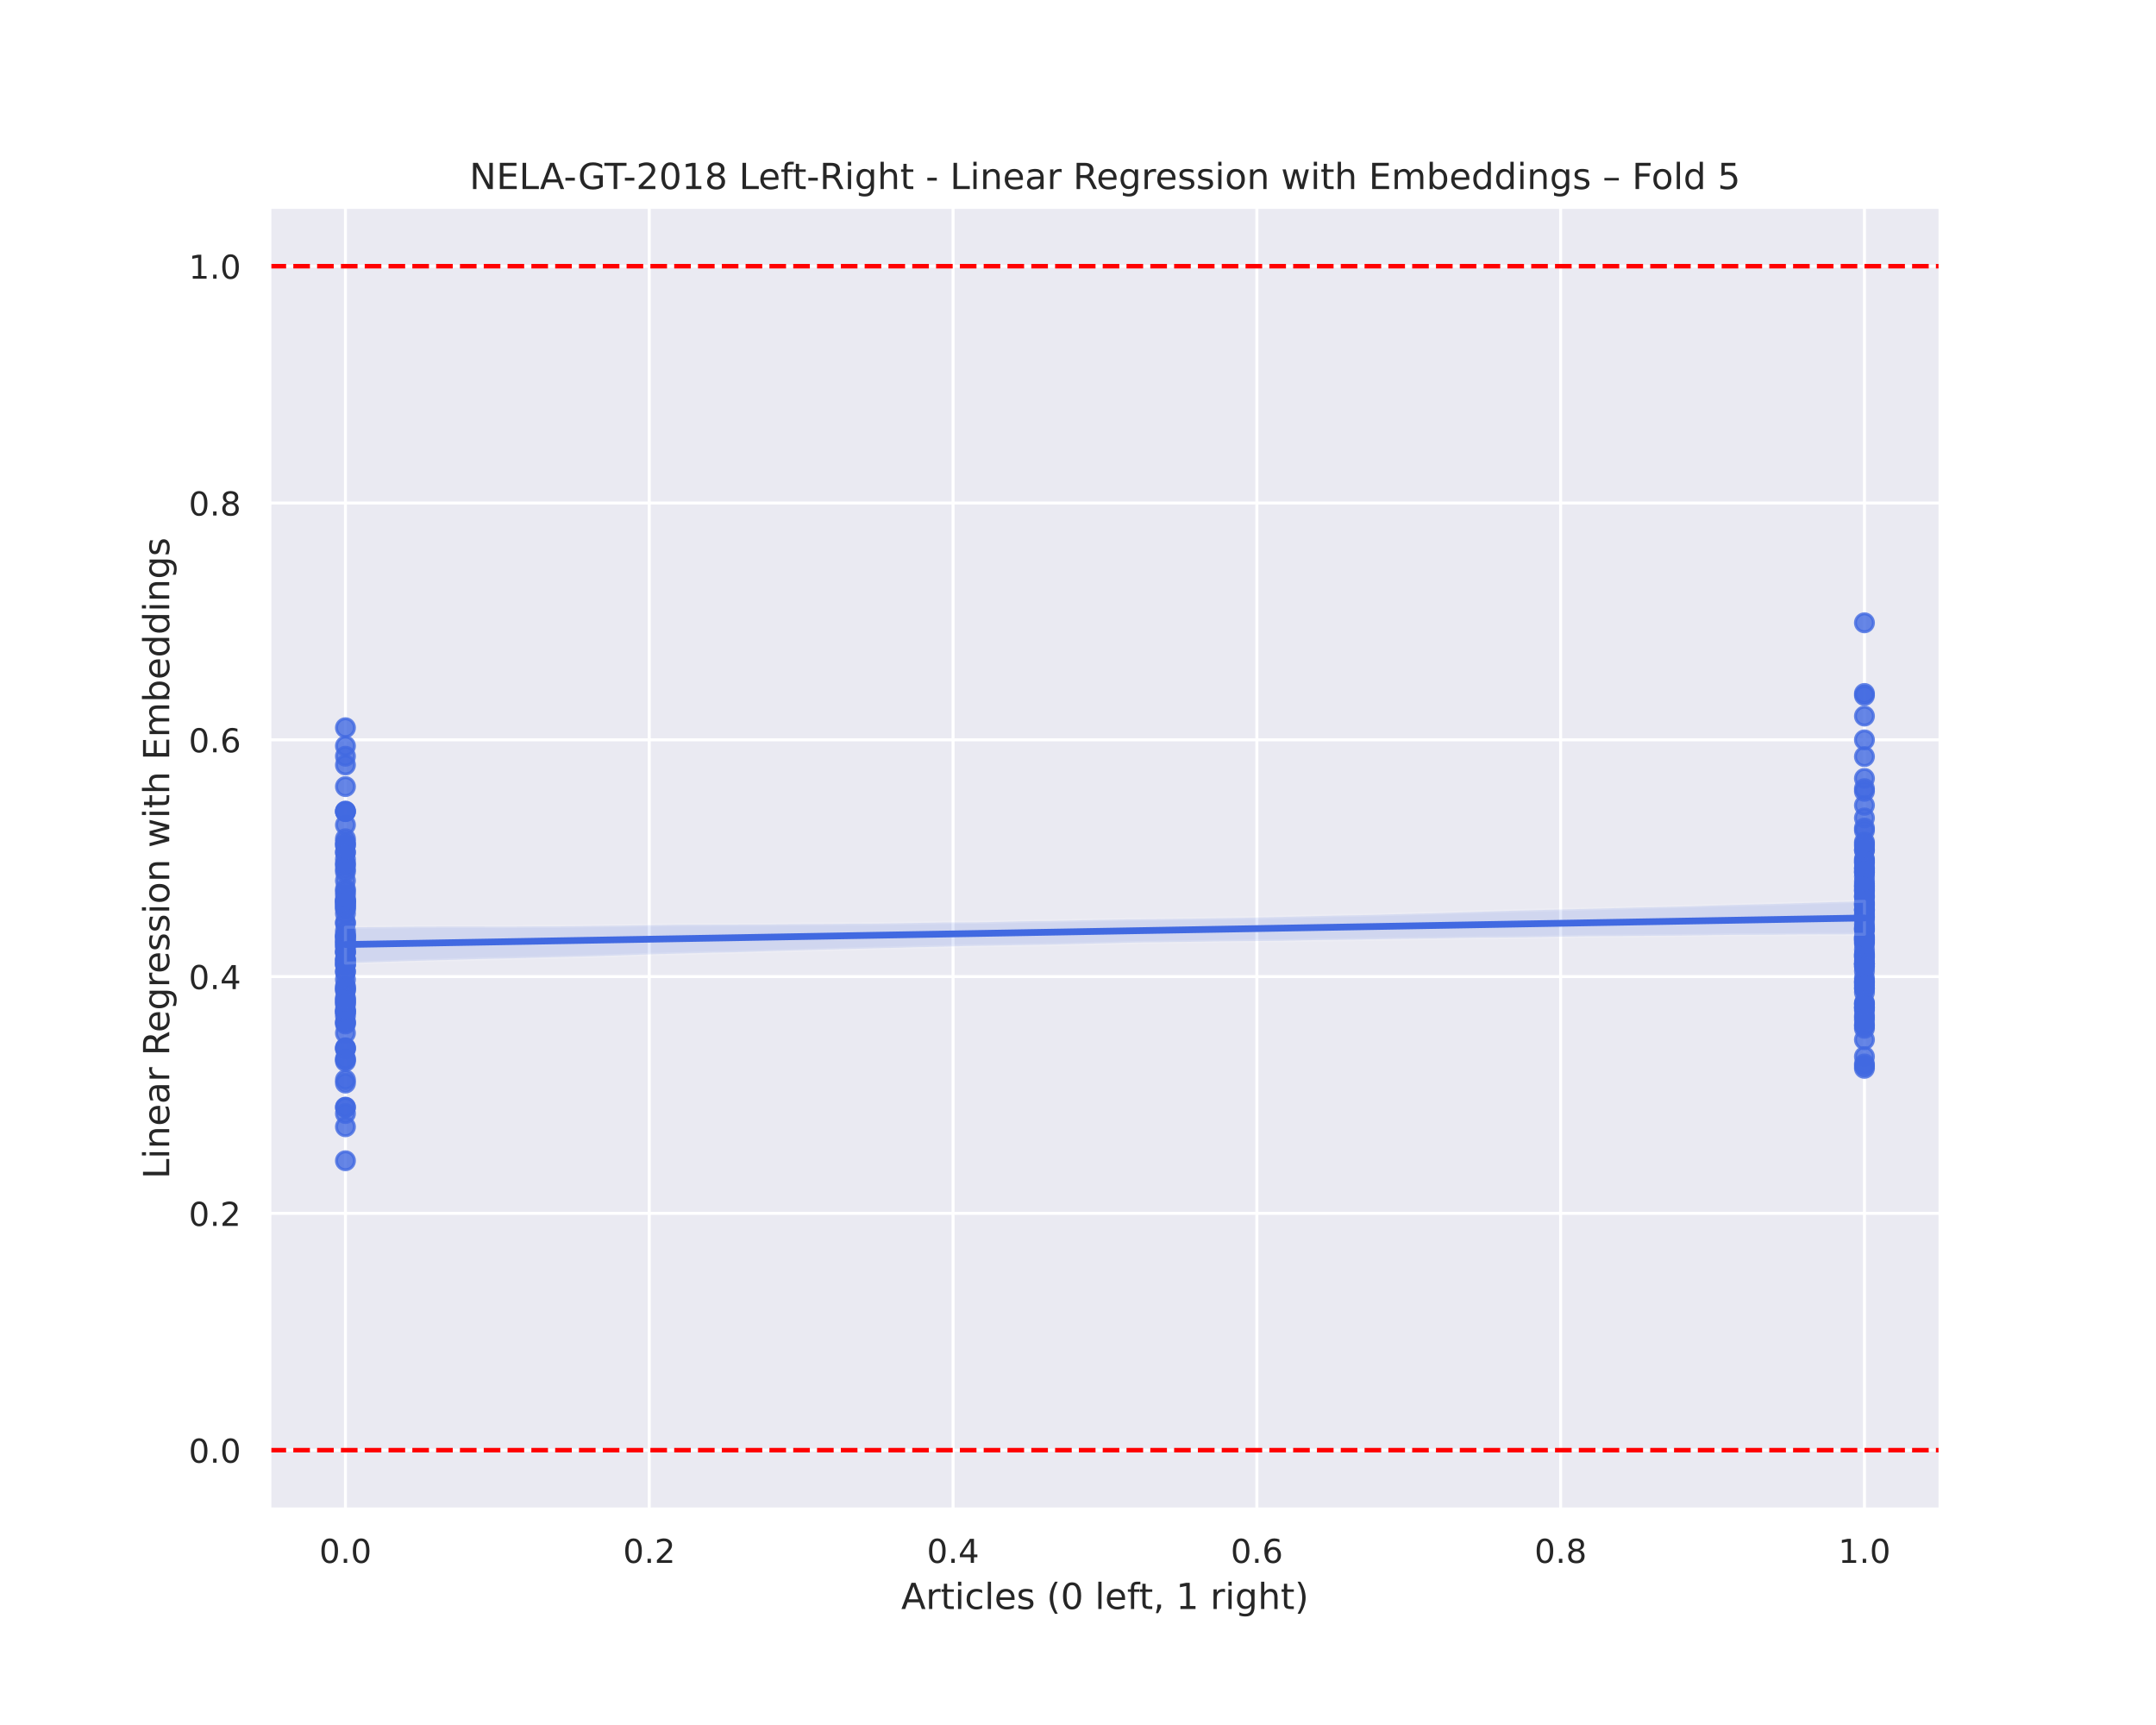 <?xml version="1.0" encoding="utf-8" standalone="no"?>
<!DOCTYPE svg PUBLIC "-//W3C//DTD SVG 1.1//EN"
  "http://www.w3.org/Graphics/SVG/1.1/DTD/svg11.dtd">
<!-- Created with matplotlib (https://matplotlib.org/) -->
<svg height="576pt" version="1.1" viewBox="0 0 720 576" width="720pt" xmlns="http://www.w3.org/2000/svg" xmlns:xlink="http://www.w3.org/1999/xlink">
 <defs>
  <style type="text/css">
*{stroke-linecap:butt;stroke-linejoin:round;}
  </style>
 </defs>
 <g id="figure_1">
  <g id="patch_1">
   <path d="M 0 576 
L 720 576 
L 720 0 
L 0 0 
z
" style="fill:#ffffff;"/>
  </g>
  <g id="axes_1">
   <g id="patch_2">
    <path d="M 90 504 
L 648 504 
L 648 69.12 
L 90 69.12 
z
" style="fill:#eaeaf2;"/>
   </g>
   <g id="matplotlib.axis_1">
    <g id="xtick_1">
     <g id="line2d_1">
      <path clip-path="url(#pbd220b2bed)" d="M 115.364 504 
L 115.364 69.12 
" style="fill:none;stroke:#ffffff;stroke-linecap:round;"/>
     </g>
     <g id="text_1">
      <!-- 0.0 -->
      <defs>
       <path d="M 31.781 66.406 
Q 24.172 66.406 20.328 58.906 
Q 16.5 51.422 16.5 36.375 
Q 16.5 21.391 20.328 13.891 
Q 24.172 6.391 31.781 6.391 
Q 39.453 6.391 43.281 13.891 
Q 47.125 21.391 47.125 36.375 
Q 47.125 51.422 43.281 58.906 
Q 39.453 66.406 31.781 66.406 
z
M 31.781 74.219 
Q 44.047 74.219 50.516 64.516 
Q 56.984 54.828 56.984 36.375 
Q 56.984 17.969 50.516 8.266 
Q 44.047 -1.422 31.781 -1.422 
Q 19.531 -1.422 13.062 8.266 
Q 6.594 17.969 6.594 36.375 
Q 6.594 54.828 13.062 64.516 
Q 19.531 74.219 31.781 74.219 
z
" id="DejaVuSans-48"/>
       <path d="M 10.688 12.406 
L 21 12.406 
L 21 0 
L 10.688 0 
z
" id="DejaVuSans-46"/>
      </defs>
      <g style="fill:#262626;" transform="translate(106.617 521.858)scale(0.11 -0.11)">
       <use xlink:href="#DejaVuSans-48"/>
       <use x="63.623" xlink:href="#DejaVuSans-46"/>
       <use x="95.41" xlink:href="#DejaVuSans-48"/>
      </g>
     </g>
    </g>
    <g id="xtick_2">
     <g id="line2d_2">
      <path clip-path="url(#pbd220b2bed)" d="M 216.818 504 
L 216.818 69.12 
" style="fill:none;stroke:#ffffff;stroke-linecap:round;"/>
     </g>
     <g id="text_2">
      <!-- 0.2 -->
      <defs>
       <path d="M 19.188 8.297 
L 53.609 8.297 
L 53.609 0 
L 7.328 0 
L 7.328 8.297 
Q 12.938 14.109 22.625 23.891 
Q 32.328 33.688 34.812 36.531 
Q 39.547 41.844 41.422 45.531 
Q 43.312 49.219 43.312 52.781 
Q 43.312 58.594 39.234 62.25 
Q 35.156 65.922 28.609 65.922 
Q 23.969 65.922 18.812 64.312 
Q 13.672 62.703 7.812 59.422 
L 7.812 69.391 
Q 13.766 71.781 18.938 73 
Q 24.125 74.219 28.422 74.219 
Q 39.75 74.219 46.484 68.547 
Q 53.219 62.891 53.219 53.422 
Q 53.219 48.922 51.531 44.891 
Q 49.859 40.875 45.406 35.406 
Q 44.188 33.984 37.641 27.219 
Q 31.109 20.453 19.188 8.297 
z
" id="DejaVuSans-50"/>
      </defs>
      <g style="fill:#262626;" transform="translate(208.071 521.858)scale(0.11 -0.11)">
       <use xlink:href="#DejaVuSans-48"/>
       <use x="63.623" xlink:href="#DejaVuSans-46"/>
       <use x="95.41" xlink:href="#DejaVuSans-50"/>
      </g>
     </g>
    </g>
    <g id="xtick_3">
     <g id="line2d_3">
      <path clip-path="url(#pbd220b2bed)" d="M 318.273 504 
L 318.273 69.12 
" style="fill:none;stroke:#ffffff;stroke-linecap:round;"/>
     </g>
     <g id="text_3">
      <!-- 0.4 -->
      <defs>
       <path d="M 37.797 64.312 
L 12.891 25.391 
L 37.797 25.391 
z
M 35.203 72.906 
L 47.609 72.906 
L 47.609 25.391 
L 58.016 25.391 
L 58.016 17.188 
L 47.609 17.188 
L 47.609 0 
L 37.797 0 
L 37.797 17.188 
L 4.891 17.188 
L 4.891 26.703 
z
" id="DejaVuSans-52"/>
      </defs>
      <g style="fill:#262626;" transform="translate(309.526 521.858)scale(0.11 -0.11)">
       <use xlink:href="#DejaVuSans-48"/>
       <use x="63.623" xlink:href="#DejaVuSans-46"/>
       <use x="95.41" xlink:href="#DejaVuSans-52"/>
      </g>
     </g>
    </g>
    <g id="xtick_4">
     <g id="line2d_4">
      <path clip-path="url(#pbd220b2bed)" d="M 419.727 504 
L 419.727 69.12 
" style="fill:none;stroke:#ffffff;stroke-linecap:round;"/>
     </g>
     <g id="text_4">
      <!-- 0.6 -->
      <defs>
       <path d="M 33.016 40.375 
Q 26.375 40.375 22.484 35.828 
Q 18.609 31.297 18.609 23.391 
Q 18.609 15.531 22.484 10.953 
Q 26.375 6.391 33.016 6.391 
Q 39.656 6.391 43.531 10.953 
Q 47.406 15.531 47.406 23.391 
Q 47.406 31.297 43.531 35.828 
Q 39.656 40.375 33.016 40.375 
z
M 52.594 71.297 
L 52.594 62.312 
Q 48.875 64.062 45.094 64.984 
Q 41.312 65.922 37.594 65.922 
Q 27.828 65.922 22.672 59.328 
Q 17.531 52.734 16.797 39.406 
Q 19.672 43.656 24.016 45.922 
Q 28.375 48.188 33.594 48.188 
Q 44.578 48.188 50.953 41.516 
Q 57.328 34.859 57.328 23.391 
Q 57.328 12.156 50.688 5.359 
Q 44.047 -1.422 33.016 -1.422 
Q 20.359 -1.422 13.672 8.266 
Q 6.984 17.969 6.984 36.375 
Q 6.984 53.656 15.188 63.938 
Q 23.391 74.219 37.203 74.219 
Q 40.922 74.219 44.703 73.484 
Q 48.484 72.75 52.594 71.297 
z
" id="DejaVuSans-54"/>
      </defs>
      <g style="fill:#262626;" transform="translate(410.981 521.858)scale(0.11 -0.11)">
       <use xlink:href="#DejaVuSans-48"/>
       <use x="63.623" xlink:href="#DejaVuSans-46"/>
       <use x="95.41" xlink:href="#DejaVuSans-54"/>
      </g>
     </g>
    </g>
    <g id="xtick_5">
     <g id="line2d_5">
      <path clip-path="url(#pbd220b2bed)" d="M 521.182 504 
L 521.182 69.12 
" style="fill:none;stroke:#ffffff;stroke-linecap:round;"/>
     </g>
     <g id="text_5">
      <!-- 0.8 -->
      <defs>
       <path d="M 31.781 34.625 
Q 24.75 34.625 20.719 30.859 
Q 16.703 27.094 16.703 20.516 
Q 16.703 13.922 20.719 10.156 
Q 24.75 6.391 31.781 6.391 
Q 38.812 6.391 42.859 10.172 
Q 46.922 13.969 46.922 20.516 
Q 46.922 27.094 42.891 30.859 
Q 38.875 34.625 31.781 34.625 
z
M 21.922 38.812 
Q 15.578 40.375 12.031 44.719 
Q 8.5 49.078 8.5 55.328 
Q 8.5 64.062 14.719 69.141 
Q 20.953 74.219 31.781 74.219 
Q 42.672 74.219 48.875 69.141 
Q 55.078 64.062 55.078 55.328 
Q 55.078 49.078 51.531 44.719 
Q 48 40.375 41.703 38.812 
Q 48.828 37.156 52.797 32.312 
Q 56.781 27.484 56.781 20.516 
Q 56.781 9.906 50.312 4.234 
Q 43.844 -1.422 31.781 -1.422 
Q 19.734 -1.422 13.25 4.234 
Q 6.781 9.906 6.781 20.516 
Q 6.781 27.484 10.781 32.312 
Q 14.797 37.156 21.922 38.812 
z
M 18.312 54.391 
Q 18.312 48.734 21.844 45.562 
Q 25.391 42.391 31.781 42.391 
Q 38.141 42.391 41.719 45.562 
Q 45.312 48.734 45.312 54.391 
Q 45.312 60.062 41.719 63.234 
Q 38.141 66.406 31.781 66.406 
Q 25.391 66.406 21.844 63.234 
Q 18.312 60.062 18.312 54.391 
z
" id="DejaVuSans-56"/>
      </defs>
      <g style="fill:#262626;" transform="translate(512.435 521.858)scale(0.11 -0.11)">
       <use xlink:href="#DejaVuSans-48"/>
       <use x="63.623" xlink:href="#DejaVuSans-46"/>
       <use x="95.41" xlink:href="#DejaVuSans-56"/>
      </g>
     </g>
    </g>
    <g id="xtick_6">
     <g id="line2d_6">
      <path clip-path="url(#pbd220b2bed)" d="M 622.636 504 
L 622.636 69.12 
" style="fill:none;stroke:#ffffff;stroke-linecap:round;"/>
     </g>
     <g id="text_6">
      <!-- 1.0 -->
      <defs>
       <path d="M 12.406 8.297 
L 28.516 8.297 
L 28.516 63.922 
L 10.984 60.406 
L 10.984 69.391 
L 28.422 72.906 
L 38.281 72.906 
L 38.281 8.297 
L 54.391 8.297 
L 54.391 0 
L 12.406 0 
z
" id="DejaVuSans-49"/>
      </defs>
      <g style="fill:#262626;" transform="translate(613.89 521.858)scale(0.11 -0.11)">
       <use xlink:href="#DejaVuSans-49"/>
       <use x="63.623" xlink:href="#DejaVuSans-46"/>
       <use x="95.41" xlink:href="#DejaVuSans-48"/>
      </g>
     </g>
    </g>
    <g id="text_7">
     <!-- Articles (0 left, 1 right) -->
     <defs>
      <path d="M 34.188 63.188 
L 20.797 26.906 
L 47.609 26.906 
z
M 28.609 72.906 
L 39.797 72.906 
L 67.578 0 
L 57.328 0 
L 50.688 18.703 
L 17.828 18.703 
L 11.188 0 
L 0.781 0 
z
" id="DejaVuSans-65"/>
      <path d="M 41.109 46.297 
Q 39.594 47.172 37.812 47.578 
Q 36.031 48 33.891 48 
Q 26.266 48 22.188 43.047 
Q 18.109 38.094 18.109 28.812 
L 18.109 0 
L 9.078 0 
L 9.078 54.688 
L 18.109 54.688 
L 18.109 46.188 
Q 20.953 51.172 25.484 53.578 
Q 30.031 56 36.531 56 
Q 37.453 56 38.578 55.875 
Q 39.703 55.766 41.062 55.516 
z
" id="DejaVuSans-114"/>
      <path d="M 18.312 70.219 
L 18.312 54.688 
L 36.812 54.688 
L 36.812 47.703 
L 18.312 47.703 
L 18.312 18.016 
Q 18.312 11.328 20.141 9.422 
Q 21.969 7.516 27.594 7.516 
L 36.812 7.516 
L 36.812 0 
L 27.594 0 
Q 17.188 0 13.234 3.875 
Q 9.281 7.766 9.281 18.016 
L 9.281 47.703 
L 2.688 47.703 
L 2.688 54.688 
L 9.281 54.688 
L 9.281 70.219 
z
" id="DejaVuSans-116"/>
      <path d="M 9.422 54.688 
L 18.406 54.688 
L 18.406 0 
L 9.422 0 
z
M 9.422 75.984 
L 18.406 75.984 
L 18.406 64.594 
L 9.422 64.594 
z
" id="DejaVuSans-105"/>
      <path d="M 48.781 52.594 
L 48.781 44.188 
Q 44.969 46.297 41.141 47.344 
Q 37.312 48.391 33.406 48.391 
Q 24.656 48.391 19.812 42.844 
Q 14.984 37.312 14.984 27.297 
Q 14.984 17.281 19.812 11.734 
Q 24.656 6.203 33.406 6.203 
Q 37.312 6.203 41.141 7.25 
Q 44.969 8.297 48.781 10.406 
L 48.781 2.094 
Q 45.016 0.344 40.984 -0.531 
Q 36.969 -1.422 32.422 -1.422 
Q 20.062 -1.422 12.781 6.344 
Q 5.516 14.109 5.516 27.297 
Q 5.516 40.672 12.859 48.328 
Q 20.219 56 33.016 56 
Q 37.156 56 41.109 55.141 
Q 45.062 54.297 48.781 52.594 
z
" id="DejaVuSans-99"/>
      <path d="M 9.422 75.984 
L 18.406 75.984 
L 18.406 0 
L 9.422 0 
z
" id="DejaVuSans-108"/>
      <path d="M 56.203 29.594 
L 56.203 25.203 
L 14.891 25.203 
Q 15.484 15.922 20.484 11.062 
Q 25.484 6.203 34.422 6.203 
Q 39.594 6.203 44.453 7.469 
Q 49.312 8.734 54.109 11.281 
L 54.109 2.781 
Q 49.266 0.734 44.188 -0.344 
Q 39.109 -1.422 33.891 -1.422 
Q 20.797 -1.422 13.156 6.188 
Q 5.516 13.812 5.516 26.812 
Q 5.516 40.234 12.766 48.109 
Q 20.016 56 32.328 56 
Q 43.359 56 49.781 48.891 
Q 56.203 41.797 56.203 29.594 
z
M 47.219 32.234 
Q 47.125 39.594 43.094 43.984 
Q 39.062 48.391 32.422 48.391 
Q 24.906 48.391 20.391 44.141 
Q 15.875 39.891 15.188 32.172 
z
" id="DejaVuSans-101"/>
      <path d="M 44.281 53.078 
L 44.281 44.578 
Q 40.484 46.531 36.375 47.5 
Q 32.281 48.484 27.875 48.484 
Q 21.188 48.484 17.844 46.438 
Q 14.5 44.391 14.5 40.281 
Q 14.5 37.156 16.891 35.375 
Q 19.281 33.594 26.516 31.984 
L 29.594 31.297 
Q 39.156 29.25 43.188 25.516 
Q 47.219 21.781 47.219 15.094 
Q 47.219 7.469 41.188 3.016 
Q 35.156 -1.422 24.609 -1.422 
Q 20.219 -1.422 15.453 -0.562 
Q 10.688 0.297 5.422 2 
L 5.422 11.281 
Q 10.406 8.688 15.234 7.391 
Q 20.062 6.109 24.812 6.109 
Q 31.156 6.109 34.562 8.281 
Q 37.984 10.453 37.984 14.406 
Q 37.984 18.062 35.516 20.016 
Q 33.062 21.969 24.703 23.781 
L 21.578 24.516 
Q 13.234 26.266 9.516 29.906 
Q 5.812 33.547 5.812 39.891 
Q 5.812 47.609 11.281 51.797 
Q 16.75 56 26.812 56 
Q 31.781 56 36.172 55.266 
Q 40.578 54.547 44.281 53.078 
z
" id="DejaVuSans-115"/>
      <path id="DejaVuSans-32"/>
      <path d="M 31 75.875 
Q 24.469 64.656 21.281 53.656 
Q 18.109 42.672 18.109 31.391 
Q 18.109 20.125 21.312 9.062 
Q 24.516 -2 31 -13.188 
L 23.188 -13.188 
Q 15.875 -1.703 12.234 9.375 
Q 8.594 20.453 8.594 31.391 
Q 8.594 42.281 12.203 53.312 
Q 15.828 64.359 23.188 75.875 
z
" id="DejaVuSans-40"/>
      <path d="M 37.109 75.984 
L 37.109 68.5 
L 28.516 68.5 
Q 23.688 68.5 21.797 66.547 
Q 19.922 64.594 19.922 59.516 
L 19.922 54.688 
L 34.719 54.688 
L 34.719 47.703 
L 19.922 47.703 
L 19.922 0 
L 10.891 0 
L 10.891 47.703 
L 2.297 47.703 
L 2.297 54.688 
L 10.891 54.688 
L 10.891 58.5 
Q 10.891 67.625 15.141 71.797 
Q 19.391 75.984 28.609 75.984 
z
" id="DejaVuSans-102"/>
      <path d="M 11.719 12.406 
L 22.016 12.406 
L 22.016 4 
L 14.016 -11.625 
L 7.719 -11.625 
L 11.719 4 
z
" id="DejaVuSans-44"/>
      <path d="M 45.406 27.984 
Q 45.406 37.75 41.375 43.109 
Q 37.359 48.484 30.078 48.484 
Q 22.859 48.484 18.828 43.109 
Q 14.797 37.75 14.797 27.984 
Q 14.797 18.266 18.828 12.891 
Q 22.859 7.516 30.078 7.516 
Q 37.359 7.516 41.375 12.891 
Q 45.406 18.266 45.406 27.984 
z
M 54.391 6.781 
Q 54.391 -7.172 48.188 -13.984 
Q 42 -20.797 29.203 -20.797 
Q 24.469 -20.797 20.266 -20.094 
Q 16.062 -19.391 12.109 -17.922 
L 12.109 -9.188 
Q 16.062 -11.328 19.922 -12.344 
Q 23.781 -13.375 27.781 -13.375 
Q 36.625 -13.375 41.016 -8.766 
Q 45.406 -4.156 45.406 5.172 
L 45.406 9.625 
Q 42.625 4.781 38.281 2.391 
Q 33.938 0 27.875 0 
Q 17.828 0 11.672 7.656 
Q 5.516 15.328 5.516 27.984 
Q 5.516 40.672 11.672 48.328 
Q 17.828 56 27.875 56 
Q 33.938 56 38.281 53.609 
Q 42.625 51.219 45.406 46.391 
L 45.406 54.688 
L 54.391 54.688 
z
" id="DejaVuSans-103"/>
      <path d="M 54.891 33.016 
L 54.891 0 
L 45.906 0 
L 45.906 32.719 
Q 45.906 40.484 42.875 44.328 
Q 39.844 48.188 33.797 48.188 
Q 26.516 48.188 22.312 43.547 
Q 18.109 38.922 18.109 30.906 
L 18.109 0 
L 9.078 0 
L 9.078 75.984 
L 18.109 75.984 
L 18.109 46.188 
Q 21.344 51.125 25.703 53.562 
Q 30.078 56 35.797 56 
Q 45.219 56 50.047 50.172 
Q 54.891 44.344 54.891 33.016 
z
" id="DejaVuSans-104"/>
      <path d="M 8.016 75.875 
L 15.828 75.875 
Q 23.141 64.359 26.781 53.312 
Q 30.422 42.281 30.422 31.391 
Q 30.422 20.453 26.781 9.375 
Q 23.141 -1.703 15.828 -13.188 
L 8.016 -13.188 
Q 14.5 -2 17.703 9.062 
Q 20.906 20.125 20.906 31.391 
Q 20.906 42.672 17.703 53.656 
Q 14.5 64.656 8.016 75.875 
z
" id="DejaVuSans-41"/>
     </defs>
     <g style="fill:#262626;" transform="translate(300.96 537.264)scale(0.12 -0.12)">
      <use xlink:href="#DejaVuSans-65"/>
      <use x="68.408" xlink:href="#DejaVuSans-114"/>
      <use x="109.521" xlink:href="#DejaVuSans-116"/>
      <use x="148.73" xlink:href="#DejaVuSans-105"/>
      <use x="176.514" xlink:href="#DejaVuSans-99"/>
      <use x="231.494" xlink:href="#DejaVuSans-108"/>
      <use x="259.277" xlink:href="#DejaVuSans-101"/>
      <use x="320.801" xlink:href="#DejaVuSans-115"/>
      <use x="372.9" xlink:href="#DejaVuSans-32"/>
      <use x="404.688" xlink:href="#DejaVuSans-40"/>
      <use x="443.701" xlink:href="#DejaVuSans-48"/>
      <use x="507.324" xlink:href="#DejaVuSans-32"/>
      <use x="539.111" xlink:href="#DejaVuSans-108"/>
      <use x="566.895" xlink:href="#DejaVuSans-101"/>
      <use x="628.418" xlink:href="#DejaVuSans-102"/>
      <use x="661.873" xlink:href="#DejaVuSans-116"/>
      <use x="701.082" xlink:href="#DejaVuSans-44"/>
      <use x="732.869" xlink:href="#DejaVuSans-32"/>
      <use x="764.656" xlink:href="#DejaVuSans-49"/>
      <use x="828.279" xlink:href="#DejaVuSans-32"/>
      <use x="860.066" xlink:href="#DejaVuSans-114"/>
      <use x="901.18" xlink:href="#DejaVuSans-105"/>
      <use x="928.963" xlink:href="#DejaVuSans-103"/>
      <use x="992.439" xlink:href="#DejaVuSans-104"/>
      <use x="1055.818" xlink:href="#DejaVuSans-116"/>
      <use x="1095.027" xlink:href="#DejaVuSans-41"/>
     </g>
    </g>
   </g>
   <g id="matplotlib.axis_2">
    <g id="ytick_1">
     <g id="line2d_7">
      <path clip-path="url(#pbd220b2bed)" d="M 90 484.233 
L 648 484.233 
" style="fill:none;stroke:#ffffff;stroke-linecap:round;"/>
     </g>
     <g id="text_8">
      <!-- 0.0 -->
      <g style="fill:#262626;" transform="translate(63.007 488.412)scale(0.11 -0.11)">
       <use xlink:href="#DejaVuSans-48"/>
       <use x="63.623" xlink:href="#DejaVuSans-46"/>
       <use x="95.41" xlink:href="#DejaVuSans-48"/>
      </g>
     </g>
    </g>
    <g id="ytick_2">
     <g id="line2d_8">
      <path clip-path="url(#pbd220b2bed)" d="M 90 405.164 
L 648 405.164 
" style="fill:none;stroke:#ffffff;stroke-linecap:round;"/>
     </g>
     <g id="text_9">
      <!-- 0.2 -->
      <g style="fill:#262626;" transform="translate(63.007 409.343)scale(0.11 -0.11)">
       <use xlink:href="#DejaVuSans-48"/>
       <use x="63.623" xlink:href="#DejaVuSans-46"/>
       <use x="95.41" xlink:href="#DejaVuSans-50"/>
      </g>
     </g>
    </g>
    <g id="ytick_3">
     <g id="line2d_9">
      <path clip-path="url(#pbd220b2bed)" d="M 90 326.095 
L 648 326.095 
" style="fill:none;stroke:#ffffff;stroke-linecap:round;"/>
     </g>
     <g id="text_10">
      <!-- 0.4 -->
      <g style="fill:#262626;" transform="translate(63.007 330.274)scale(0.11 -0.11)">
       <use xlink:href="#DejaVuSans-48"/>
       <use x="63.623" xlink:href="#DejaVuSans-46"/>
       <use x="95.41" xlink:href="#DejaVuSans-52"/>
      </g>
     </g>
    </g>
    <g id="ytick_4">
     <g id="line2d_10">
      <path clip-path="url(#pbd220b2bed)" d="M 90 247.025 
L 648 247.025 
" style="fill:none;stroke:#ffffff;stroke-linecap:round;"/>
     </g>
     <g id="text_11">
      <!-- 0.6 -->
      <g style="fill:#262626;" transform="translate(63.007 251.205)scale(0.11 -0.11)">
       <use xlink:href="#DejaVuSans-48"/>
       <use x="63.623" xlink:href="#DejaVuSans-46"/>
       <use x="95.41" xlink:href="#DejaVuSans-54"/>
      </g>
     </g>
    </g>
    <g id="ytick_5">
     <g id="line2d_11">
      <path clip-path="url(#pbd220b2bed)" d="M 90 167.956 
L 648 167.956 
" style="fill:none;stroke:#ffffff;stroke-linecap:round;"/>
     </g>
     <g id="text_12">
      <!-- 0.8 -->
      <g style="fill:#262626;" transform="translate(63.007 172.136)scale(0.11 -0.11)">
       <use xlink:href="#DejaVuSans-48"/>
       <use x="63.623" xlink:href="#DejaVuSans-46"/>
       <use x="95.41" xlink:href="#DejaVuSans-56"/>
      </g>
     </g>
    </g>
    <g id="ytick_6">
     <g id="line2d_12">
      <path clip-path="url(#pbd220b2bed)" d="M 90 88.887 
L 648 88.887 
" style="fill:none;stroke:#ffffff;stroke-linecap:round;"/>
     </g>
     <g id="text_13">
      <!-- 1.0 -->
      <g style="fill:#262626;" transform="translate(63.007 93.066)scale(0.11 -0.11)">
       <use xlink:href="#DejaVuSans-49"/>
       <use x="63.623" xlink:href="#DejaVuSans-46"/>
       <use x="95.41" xlink:href="#DejaVuSans-48"/>
      </g>
     </g>
    </g>
    <g id="text_14">
     <!-- Linear Regression with Embeddings -->
     <defs>
      <path d="M 9.812 72.906 
L 19.672 72.906 
L 19.672 8.297 
L 55.172 8.297 
L 55.172 0 
L 9.812 0 
z
" id="DejaVuSans-76"/>
      <path d="M 54.891 33.016 
L 54.891 0 
L 45.906 0 
L 45.906 32.719 
Q 45.906 40.484 42.875 44.328 
Q 39.844 48.188 33.797 48.188 
Q 26.516 48.188 22.312 43.547 
Q 18.109 38.922 18.109 30.906 
L 18.109 0 
L 9.078 0 
L 9.078 54.688 
L 18.109 54.688 
L 18.109 46.188 
Q 21.344 51.125 25.703 53.562 
Q 30.078 56 35.797 56 
Q 45.219 56 50.047 50.172 
Q 54.891 44.344 54.891 33.016 
z
" id="DejaVuSans-110"/>
      <path d="M 34.281 27.484 
Q 23.391 27.484 19.188 25 
Q 14.984 22.516 14.984 16.5 
Q 14.984 11.719 18.141 8.906 
Q 21.297 6.109 26.703 6.109 
Q 34.188 6.109 38.703 11.406 
Q 43.219 16.703 43.219 25.484 
L 43.219 27.484 
z
M 52.203 31.203 
L 52.203 0 
L 43.219 0 
L 43.219 8.297 
Q 40.141 3.328 35.547 0.953 
Q 30.953 -1.422 24.312 -1.422 
Q 15.922 -1.422 10.953 3.297 
Q 6 8.016 6 15.922 
Q 6 25.141 12.172 29.828 
Q 18.359 34.516 30.609 34.516 
L 43.219 34.516 
L 43.219 35.406 
Q 43.219 41.609 39.141 45 
Q 35.062 48.391 27.688 48.391 
Q 23 48.391 18.547 47.266 
Q 14.109 46.141 10.016 43.891 
L 10.016 52.203 
Q 14.938 54.109 19.578 55.047 
Q 24.219 56 28.609 56 
Q 40.484 56 46.344 49.844 
Q 52.203 43.703 52.203 31.203 
z
" id="DejaVuSans-97"/>
      <path d="M 44.391 34.188 
Q 47.562 33.109 50.562 29.594 
Q 53.562 26.078 56.594 19.922 
L 66.609 0 
L 56 0 
L 46.688 18.703 
Q 43.062 26.031 39.672 28.422 
Q 36.281 30.812 30.422 30.812 
L 19.672 30.812 
L 19.672 0 
L 9.812 0 
L 9.812 72.906 
L 32.078 72.906 
Q 44.578 72.906 50.734 67.672 
Q 56.891 62.453 56.891 51.906 
Q 56.891 45.016 53.688 40.469 
Q 50.484 35.938 44.391 34.188 
z
M 19.672 64.797 
L 19.672 38.922 
L 32.078 38.922 
Q 39.203 38.922 42.844 42.219 
Q 46.484 45.516 46.484 51.906 
Q 46.484 58.297 42.844 61.547 
Q 39.203 64.797 32.078 64.797 
z
" id="DejaVuSans-82"/>
      <path d="M 30.609 48.391 
Q 23.391 48.391 19.188 42.75 
Q 14.984 37.109 14.984 27.297 
Q 14.984 17.484 19.156 11.844 
Q 23.344 6.203 30.609 6.203 
Q 37.797 6.203 41.984 11.859 
Q 46.188 17.531 46.188 27.297 
Q 46.188 37.016 41.984 42.703 
Q 37.797 48.391 30.609 48.391 
z
M 30.609 56 
Q 42.328 56 49.016 48.375 
Q 55.719 40.766 55.719 27.297 
Q 55.719 13.875 49.016 6.219 
Q 42.328 -1.422 30.609 -1.422 
Q 18.844 -1.422 12.172 6.219 
Q 5.516 13.875 5.516 27.297 
Q 5.516 40.766 12.172 48.375 
Q 18.844 56 30.609 56 
z
" id="DejaVuSans-111"/>
      <path d="M 4.203 54.688 
L 13.188 54.688 
L 24.422 12.016 
L 35.594 54.688 
L 46.188 54.688 
L 57.422 12.016 
L 68.609 54.688 
L 77.594 54.688 
L 63.281 0 
L 52.688 0 
L 40.922 44.828 
L 29.109 0 
L 18.5 0 
z
" id="DejaVuSans-119"/>
      <path d="M 9.812 72.906 
L 55.906 72.906 
L 55.906 64.594 
L 19.672 64.594 
L 19.672 43.016 
L 54.391 43.016 
L 54.391 34.719 
L 19.672 34.719 
L 19.672 8.297 
L 56.781 8.297 
L 56.781 0 
L 9.812 0 
z
" id="DejaVuSans-69"/>
      <path d="M 52 44.188 
Q 55.375 50.25 60.062 53.125 
Q 64.75 56 71.094 56 
Q 79.641 56 84.281 50.016 
Q 88.922 44.047 88.922 33.016 
L 88.922 0 
L 79.891 0 
L 79.891 32.719 
Q 79.891 40.578 77.094 44.375 
Q 74.312 48.188 68.609 48.188 
Q 61.625 48.188 57.562 43.547 
Q 53.516 38.922 53.516 30.906 
L 53.516 0 
L 44.484 0 
L 44.484 32.719 
Q 44.484 40.625 41.703 44.406 
Q 38.922 48.188 33.109 48.188 
Q 26.219 48.188 22.156 43.531 
Q 18.109 38.875 18.109 30.906 
L 18.109 0 
L 9.078 0 
L 9.078 54.688 
L 18.109 54.688 
L 18.109 46.188 
Q 21.188 51.219 25.484 53.609 
Q 29.781 56 35.688 56 
Q 41.656 56 45.828 52.969 
Q 50 49.953 52 44.188 
z
" id="DejaVuSans-109"/>
      <path d="M 48.688 27.297 
Q 48.688 37.203 44.609 42.844 
Q 40.531 48.484 33.406 48.484 
Q 26.266 48.484 22.188 42.844 
Q 18.109 37.203 18.109 27.297 
Q 18.109 17.391 22.188 11.75 
Q 26.266 6.109 33.406 6.109 
Q 40.531 6.109 44.609 11.75 
Q 48.688 17.391 48.688 27.297 
z
M 18.109 46.391 
Q 20.953 51.266 25.266 53.625 
Q 29.594 56 35.594 56 
Q 45.562 56 51.781 48.094 
Q 58.016 40.188 58.016 27.297 
Q 58.016 14.406 51.781 6.484 
Q 45.562 -1.422 35.594 -1.422 
Q 29.594 -1.422 25.266 0.953 
Q 20.953 3.328 18.109 8.203 
L 18.109 0 
L 9.078 0 
L 9.078 75.984 
L 18.109 75.984 
z
" id="DejaVuSans-98"/>
      <path d="M 45.406 46.391 
L 45.406 75.984 
L 54.391 75.984 
L 54.391 0 
L 45.406 0 
L 45.406 8.203 
Q 42.578 3.328 38.25 0.953 
Q 33.938 -1.422 27.875 -1.422 
Q 17.969 -1.422 11.734 6.484 
Q 5.516 14.406 5.516 27.297 
Q 5.516 40.188 11.734 48.094 
Q 17.969 56 27.875 56 
Q 33.938 56 38.25 53.625 
Q 42.578 51.266 45.406 46.391 
z
M 14.797 27.297 
Q 14.797 17.391 18.875 11.75 
Q 22.953 6.109 30.078 6.109 
Q 37.203 6.109 41.297 11.75 
Q 45.406 17.391 45.406 27.297 
Q 45.406 37.203 41.297 42.844 
Q 37.203 48.484 30.078 48.484 
Q 22.953 48.484 18.875 42.844 
Q 14.797 37.203 14.797 27.297 
z
" id="DejaVuSans-100"/>
     </defs>
     <g style="fill:#262626;" transform="translate(56.511 393.631)rotate(-90)scale(0.12 -0.12)">
      <use xlink:href="#DejaVuSans-76"/>
      <use x="55.713" xlink:href="#DejaVuSans-105"/>
      <use x="83.496" xlink:href="#DejaVuSans-110"/>
      <use x="146.875" xlink:href="#DejaVuSans-101"/>
      <use x="208.398" xlink:href="#DejaVuSans-97"/>
      <use x="269.678" xlink:href="#DejaVuSans-114"/>
      <use x="310.791" xlink:href="#DejaVuSans-32"/>
      <use x="342.578" xlink:href="#DejaVuSans-82"/>
      <use x="407.561" xlink:href="#DejaVuSans-101"/>
      <use x="469.084" xlink:href="#DejaVuSans-103"/>
      <use x="532.561" xlink:href="#DejaVuSans-114"/>
      <use x="571.424" xlink:href="#DejaVuSans-101"/>
      <use x="632.947" xlink:href="#DejaVuSans-115"/>
      <use x="685.047" xlink:href="#DejaVuSans-115"/>
      <use x="737.146" xlink:href="#DejaVuSans-105"/>
      <use x="764.93" xlink:href="#DejaVuSans-111"/>
      <use x="826.111" xlink:href="#DejaVuSans-110"/>
      <use x="889.49" xlink:href="#DejaVuSans-32"/>
      <use x="921.277" xlink:href="#DejaVuSans-119"/>
      <use x="1003.064" xlink:href="#DejaVuSans-105"/>
      <use x="1030.848" xlink:href="#DejaVuSans-116"/>
      <use x="1070.057" xlink:href="#DejaVuSans-104"/>
      <use x="1133.436" xlink:href="#DejaVuSans-32"/>
      <use x="1165.223" xlink:href="#DejaVuSans-69"/>
      <use x="1228.406" xlink:href="#DejaVuSans-109"/>
      <use x="1325.818" xlink:href="#DejaVuSans-98"/>
      <use x="1389.295" xlink:href="#DejaVuSans-101"/>
      <use x="1450.818" xlink:href="#DejaVuSans-100"/>
      <use x="1514.295" xlink:href="#DejaVuSans-100"/>
      <use x="1577.771" xlink:href="#DejaVuSans-105"/>
      <use x="1605.555" xlink:href="#DejaVuSans-110"/>
      <use x="1668.934" xlink:href="#DejaVuSans-103"/>
      <use x="1732.41" xlink:href="#DejaVuSans-115"/>
     </g>
    </g>
   </g>
   <g id="PathCollection_1">
    <defs>
     <path d="M 0 3 
C 0.796 3 1.559 2.684 2.121 2.121 
C 2.684 1.559 3 0.796 3 0 
C 3 -0.796 2.684 -1.559 2.121 -2.121 
C 1.559 -2.684 0.796 -3 0 -3 
C -0.796 -3 -1.559 -2.684 -2.121 -2.121 
C -2.684 -1.559 -3 -0.796 -3 0 
C -3 0.796 -2.684 1.559 -2.121 2.121 
C -1.559 2.684 -0.796 3 0 3 
z
" id="m8404a07f09" style="stroke:#4169e1;stroke-opacity:0.8;"/>
    </defs>
    <g clip-path="url(#pbd220b2bed)">
     <use style="fill:#4169e1;fill-opacity:0.8;stroke:#4169e1;stroke-opacity:0.8;" x="115.364" xlink:href="#m8404a07f09" y="297.595"/>
     <use style="fill:#4169e1;fill-opacity:0.8;stroke:#4169e1;stroke-opacity:0.8;" x="115.364" xlink:href="#m8404a07f09" y="294.062"/>
     <use style="fill:#4169e1;fill-opacity:0.8;stroke:#4169e1;stroke-opacity:0.8;" x="115.364" xlink:href="#m8404a07f09" y="337.785"/>
     <use style="fill:#4169e1;fill-opacity:0.8;stroke:#4169e1;stroke-opacity:0.8;" x="622.636" xlink:href="#m8404a07f09" y="301.721"/>
     <use style="fill:#4169e1;fill-opacity:0.8;stroke:#4169e1;stroke-opacity:0.8;" x="622.636" xlink:href="#m8404a07f09" y="264.243"/>
     <use style="fill:#4169e1;fill-opacity:0.8;stroke:#4169e1;stroke-opacity:0.8;" x="115.364" xlink:href="#m8404a07f09" y="315.748"/>
     <use style="fill:#4169e1;fill-opacity:0.8;stroke:#4169e1;stroke-opacity:0.8;" x="115.364" xlink:href="#m8404a07f09" y="301.149"/>
     <use style="fill:#4169e1;fill-opacity:0.8;stroke:#4169e1;stroke-opacity:0.8;" x="622.636" xlink:href="#m8404a07f09" y="313.989"/>
     <use style="fill:#4169e1;fill-opacity:0.8;stroke:#4169e1;stroke-opacity:0.8;" x="622.636" xlink:href="#m8404a07f09" y="283.837"/>
     <use style="fill:#4169e1;fill-opacity:0.8;stroke:#4169e1;stroke-opacity:0.8;" x="622.636" xlink:href="#m8404a07f09" y="321.859"/>
     <use style="fill:#4169e1;fill-opacity:0.8;stroke:#4169e1;stroke-opacity:0.8;" x="622.636" xlink:href="#m8404a07f09" y="288.09"/>
     <use style="fill:#4169e1;fill-opacity:0.8;stroke:#4169e1;stroke-opacity:0.8;" x="115.364" xlink:href="#m8404a07f09" y="313.173"/>
     <use style="fill:#4169e1;fill-opacity:0.8;stroke:#4169e1;stroke-opacity:0.8;" x="622.636" xlink:href="#m8404a07f09" y="239.105"/>
     <use style="fill:#4169e1;fill-opacity:0.8;stroke:#4169e1;stroke-opacity:0.8;" x="115.364" xlink:href="#m8404a07f09" y="330.733"/>
     <use style="fill:#4169e1;fill-opacity:0.8;stroke:#4169e1;stroke-opacity:0.8;" x="115.364" xlink:href="#m8404a07f09" y="314.875"/>
     <use style="fill:#4169e1;fill-opacity:0.8;stroke:#4169e1;stroke-opacity:0.8;" x="622.636" xlink:href="#m8404a07f09" y="330.026"/>
     <use style="fill:#4169e1;fill-opacity:0.8;stroke:#4169e1;stroke-opacity:0.8;" x="622.636" xlink:href="#m8404a07f09" y="297.356"/>
     <use style="fill:#4169e1;fill-opacity:0.8;stroke:#4169e1;stroke-opacity:0.8;" x="622.636" xlink:href="#m8404a07f09" y="232.24"/>
     <use style="fill:#4169e1;fill-opacity:0.8;stroke:#4169e1;stroke-opacity:0.8;" x="622.636" xlink:href="#m8404a07f09" y="312.91"/>
     <use style="fill:#4169e1;fill-opacity:0.8;stroke:#4169e1;stroke-opacity:0.8;" x="622.636" xlink:href="#m8404a07f09" y="306.024"/>
     <use style="fill:#4169e1;fill-opacity:0.8;stroke:#4169e1;stroke-opacity:0.8;" x="115.364" xlink:href="#m8404a07f09" y="349.836"/>
     <use style="fill:#4169e1;fill-opacity:0.8;stroke:#4169e1;stroke-opacity:0.8;" x="115.364" xlink:href="#m8404a07f09" y="334.942"/>
     <use style="fill:#4169e1;fill-opacity:0.8;stroke:#4169e1;stroke-opacity:0.8;" x="622.636" xlink:href="#m8404a07f09" y="315.086"/>
     <use style="fill:#4169e1;fill-opacity:0.8;stroke:#4169e1;stroke-opacity:0.8;" x="115.364" xlink:href="#m8404a07f09" y="249.089"/>
     <use style="fill:#4169e1;fill-opacity:0.8;stroke:#4169e1;stroke-opacity:0.8;" x="115.364" xlink:href="#m8404a07f09" y="275.448"/>
     <use style="fill:#4169e1;fill-opacity:0.8;stroke:#4169e1;stroke-opacity:0.8;" x="115.364" xlink:href="#m8404a07f09" y="317.792"/>
     <use style="fill:#4169e1;fill-opacity:0.8;stroke:#4169e1;stroke-opacity:0.8;" x="115.364" xlink:href="#m8404a07f09" y="298.759"/>
     <use style="fill:#4169e1;fill-opacity:0.8;stroke:#4169e1;stroke-opacity:0.8;" x="115.364" xlink:href="#m8404a07f09" y="288.708"/>
     <use style="fill:#4169e1;fill-opacity:0.8;stroke:#4169e1;stroke-opacity:0.8;" x="622.636" xlink:href="#m8404a07f09" y="318.856"/>
     <use style="fill:#4169e1;fill-opacity:0.8;stroke:#4169e1;stroke-opacity:0.8;" x="115.364" xlink:href="#m8404a07f09" y="271.021"/>
     <use style="fill:#4169e1;fill-opacity:0.8;stroke:#4169e1;stroke-opacity:0.8;" x="622.636" xlink:href="#m8404a07f09" y="310.103"/>
     <use style="fill:#4169e1;fill-opacity:0.8;stroke:#4169e1;stroke-opacity:0.8;" x="622.636" xlink:href="#m8404a07f09" y="305.256"/>
     <use style="fill:#4169e1;fill-opacity:0.8;stroke:#4169e1;stroke-opacity:0.8;" x="622.636" xlink:href="#m8404a07f09" y="287.782"/>
     <use style="fill:#4169e1;fill-opacity:0.8;stroke:#4169e1;stroke-opacity:0.8;" x="622.636" xlink:href="#m8404a07f09" y="301.99"/>
     <use style="fill:#4169e1;fill-opacity:0.8;stroke:#4169e1;stroke-opacity:0.8;" x="622.636" xlink:href="#m8404a07f09" y="355.958"/>
     <use style="fill:#4169e1;fill-opacity:0.8;stroke:#4169e1;stroke-opacity:0.8;" x="115.364" xlink:href="#m8404a07f09" y="353.834"/>
     <use style="fill:#4169e1;fill-opacity:0.8;stroke:#4169e1;stroke-opacity:0.8;" x="115.364" xlink:href="#m8404a07f09" y="255.444"/>
     <use style="fill:#4169e1;fill-opacity:0.8;stroke:#4169e1;stroke-opacity:0.8;" x="622.636" xlink:href="#m8404a07f09" y="286.829"/>
     <use style="fill:#4169e1;fill-opacity:0.8;stroke:#4169e1;stroke-opacity:0.8;" x="115.364" xlink:href="#m8404a07f09" y="270.824"/>
     <use style="fill:#4169e1;fill-opacity:0.8;stroke:#4169e1;stroke-opacity:0.8;" x="115.364" xlink:href="#m8404a07f09" y="341.231"/>
     <use style="fill:#4169e1;fill-opacity:0.8;stroke:#4169e1;stroke-opacity:0.8;" x="115.364" xlink:href="#m8404a07f09" y="312.107"/>
     <use style="fill:#4169e1;fill-opacity:0.8;stroke:#4169e1;stroke-opacity:0.8;" x="115.364" xlink:href="#m8404a07f09" y="301.801"/>
     <use style="fill:#4169e1;fill-opacity:0.8;stroke:#4169e1;stroke-opacity:0.8;" x="115.364" xlink:href="#m8404a07f09" y="320.583"/>
     <use style="fill:#4169e1;fill-opacity:0.8;stroke:#4169e1;stroke-opacity:0.8;" x="622.636" xlink:href="#m8404a07f09" y="289.964"/>
     <use style="fill:#4169e1;fill-opacity:0.8;stroke:#4169e1;stroke-opacity:0.8;" x="622.636" xlink:href="#m8404a07f09" y="247.054"/>
     <use style="fill:#4169e1;fill-opacity:0.8;stroke:#4169e1;stroke-opacity:0.8;" x="622.636" xlink:href="#m8404a07f09" y="281.152"/>
     <use style="fill:#4169e1;fill-opacity:0.8;stroke:#4169e1;stroke-opacity:0.8;" x="622.636" xlink:href="#m8404a07f09" y="296.025"/>
     <use style="fill:#4169e1;fill-opacity:0.8;stroke:#4169e1;stroke-opacity:0.8;" x="115.364" xlink:href="#m8404a07f09" y="329.329"/>
     <use style="fill:#4169e1;fill-opacity:0.8;stroke:#4169e1;stroke-opacity:0.8;" x="622.636" xlink:href="#m8404a07f09" y="321.917"/>
     <use style="fill:#4169e1;fill-opacity:0.8;stroke:#4169e1;stroke-opacity:0.8;" x="115.364" xlink:href="#m8404a07f09" y="349.948"/>
     <use style="fill:#4169e1;fill-opacity:0.8;stroke:#4169e1;stroke-opacity:0.8;" x="115.364" xlink:href="#m8404a07f09" y="333.763"/>
     <use style="fill:#4169e1;fill-opacity:0.8;stroke:#4169e1;stroke-opacity:0.8;" x="622.636" xlink:href="#m8404a07f09" y="313.513"/>
     <use style="fill:#4169e1;fill-opacity:0.8;stroke:#4169e1;stroke-opacity:0.8;" x="115.364" xlink:href="#m8404a07f09" y="337.034"/>
     <use style="fill:#4169e1;fill-opacity:0.8;stroke:#4169e1;stroke-opacity:0.8;" x="622.636" xlink:href="#m8404a07f09" y="356.74"/>
     <use style="fill:#4169e1;fill-opacity:0.8;stroke:#4169e1;stroke-opacity:0.8;" x="622.636" xlink:href="#m8404a07f09" y="310.186"/>
     <use style="fill:#4169e1;fill-opacity:0.8;stroke:#4169e1;stroke-opacity:0.8;" x="622.636" xlink:href="#m8404a07f09" y="324.25"/>
     <use style="fill:#4169e1;fill-opacity:0.8;stroke:#4169e1;stroke-opacity:0.8;" x="115.364" xlink:href="#m8404a07f09" y="300.794"/>
     <use style="fill:#4169e1;fill-opacity:0.8;stroke:#4169e1;stroke-opacity:0.8;" x="622.636" xlink:href="#m8404a07f09" y="301.349"/>
     <use style="fill:#4169e1;fill-opacity:0.8;stroke:#4169e1;stroke-opacity:0.8;" x="115.364" xlink:href="#m8404a07f09" y="312.561"/>
     <use style="fill:#4169e1;fill-opacity:0.8;stroke:#4169e1;stroke-opacity:0.8;" x="622.636" xlink:href="#m8404a07f09" y="322.8"/>
     <use style="fill:#4169e1;fill-opacity:0.8;stroke:#4169e1;stroke-opacity:0.8;" x="622.636" xlink:href="#m8404a07f09" y="308.559"/>
     <use style="fill:#4169e1;fill-opacity:0.8;stroke:#4169e1;stroke-opacity:0.8;" x="622.636" xlink:href="#m8404a07f09" y="336.276"/>
     <use style="fill:#4169e1;fill-opacity:0.8;stroke:#4169e1;stroke-opacity:0.8;" x="622.636" xlink:href="#m8404a07f09" y="310.635"/>
     <use style="fill:#4169e1;fill-opacity:0.8;stroke:#4169e1;stroke-opacity:0.8;" x="622.636" xlink:href="#m8404a07f09" y="319.632"/>
     <use style="fill:#4169e1;fill-opacity:0.8;stroke:#4169e1;stroke-opacity:0.8;" x="622.636" xlink:href="#m8404a07f09" y="291.239"/>
     <use style="fill:#4169e1;fill-opacity:0.8;stroke:#4169e1;stroke-opacity:0.8;" x="115.364" xlink:href="#m8404a07f09" y="308.211"/>
     <use style="fill:#4169e1;fill-opacity:0.8;stroke:#4169e1;stroke-opacity:0.8;" x="622.636" xlink:href="#m8404a07f09" y="352.799"/>
     <use style="fill:#4169e1;fill-opacity:0.8;stroke:#4169e1;stroke-opacity:0.8;" x="115.364" xlink:href="#m8404a07f09" y="318.05"/>
     <use style="fill:#4169e1;fill-opacity:0.8;stroke:#4169e1;stroke-opacity:0.8;" x="115.364" xlink:href="#m8404a07f09" y="321.819"/>
     <use style="fill:#4169e1;fill-opacity:0.8;stroke:#4169e1;stroke-opacity:0.8;" x="115.364" xlink:href="#m8404a07f09" y="371.826"/>
     <use style="fill:#4169e1;fill-opacity:0.8;stroke:#4169e1;stroke-opacity:0.8;" x="622.636" xlink:href="#m8404a07f09" y="303.87"/>
     <use style="fill:#4169e1;fill-opacity:0.8;stroke:#4169e1;stroke-opacity:0.8;" x="115.364" xlink:href="#m8404a07f09" y="369.757"/>
     <use style="fill:#4169e1;fill-opacity:0.8;stroke:#4169e1;stroke-opacity:0.8;" x="622.636" xlink:href="#m8404a07f09" y="277.301"/>
     <use style="fill:#4169e1;fill-opacity:0.8;stroke:#4169e1;stroke-opacity:0.8;" x="115.364" xlink:href="#m8404a07f09" y="242.994"/>
     <use style="fill:#4169e1;fill-opacity:0.8;stroke:#4169e1;stroke-opacity:0.8;" x="115.364" xlink:href="#m8404a07f09" y="305.029"/>
     <use style="fill:#4169e1;fill-opacity:0.8;stroke:#4169e1;stroke-opacity:0.8;" x="622.636" xlink:href="#m8404a07f09" y="336.587"/>
     <use style="fill:#4169e1;fill-opacity:0.8;stroke:#4169e1;stroke-opacity:0.8;" x="622.636" xlink:href="#m8404a07f09" y="327.89"/>
     <use style="fill:#4169e1;fill-opacity:0.8;stroke:#4169e1;stroke-opacity:0.8;" x="115.364" xlink:href="#m8404a07f09" y="320.775"/>
     <use style="fill:#4169e1;fill-opacity:0.8;stroke:#4169e1;stroke-opacity:0.8;" x="622.636" xlink:href="#m8404a07f09" y="336.456"/>
     <use style="fill:#4169e1;fill-opacity:0.8;stroke:#4169e1;stroke-opacity:0.8;" x="115.364" xlink:href="#m8404a07f09" y="302.525"/>
     <use style="fill:#4169e1;fill-opacity:0.8;stroke:#4169e1;stroke-opacity:0.8;" x="622.636" xlink:href="#m8404a07f09" y="309.606"/>
     <use style="fill:#4169e1;fill-opacity:0.8;stroke:#4169e1;stroke-opacity:0.8;" x="622.636" xlink:href="#m8404a07f09" y="207.963"/>
     <use style="fill:#4169e1;fill-opacity:0.8;stroke:#4169e1;stroke-opacity:0.8;" x="622.636" xlink:href="#m8404a07f09" y="317.077"/>
     <use style="fill:#4169e1;fill-opacity:0.8;stroke:#4169e1;stroke-opacity:0.8;" x="115.364" xlink:href="#m8404a07f09" y="301.868"/>
     <use style="fill:#4169e1;fill-opacity:0.8;stroke:#4169e1;stroke-opacity:0.8;" x="115.364" xlink:href="#m8404a07f09" y="329.88"/>
     <use style="fill:#4169e1;fill-opacity:0.8;stroke:#4169e1;stroke-opacity:0.8;" x="622.636" xlink:href="#m8404a07f09" y="318.514"/>
     <use style="fill:#4169e1;fill-opacity:0.8;stroke:#4169e1;stroke-opacity:0.8;" x="622.636" xlink:href="#m8404a07f09" y="313.369"/>
     <use style="fill:#4169e1;fill-opacity:0.8;stroke:#4169e1;stroke-opacity:0.8;" x="115.364" xlink:href="#m8404a07f09" y="339.178"/>
     <use style="fill:#4169e1;fill-opacity:0.8;stroke:#4169e1;stroke-opacity:0.8;" x="622.636" xlink:href="#m8404a07f09" y="283.881"/>
     <use style="fill:#4169e1;fill-opacity:0.8;stroke:#4169e1;stroke-opacity:0.8;" x="622.636" xlink:href="#m8404a07f09" y="320.856"/>
     <use style="fill:#4169e1;fill-opacity:0.8;stroke:#4169e1;stroke-opacity:0.8;" x="115.364" xlink:href="#m8404a07f09" y="360.557"/>
     <use style="fill:#4169e1;fill-opacity:0.8;stroke:#4169e1;stroke-opacity:0.8;" x="622.636" xlink:href="#m8404a07f09" y="281.819"/>
     <use style="fill:#4169e1;fill-opacity:0.8;stroke:#4169e1;stroke-opacity:0.8;" x="115.364" xlink:href="#m8404a07f09" y="262.654"/>
     <use style="fill:#4169e1;fill-opacity:0.8;stroke:#4169e1;stroke-opacity:0.8;" x="622.636" xlink:href="#m8404a07f09" y="340.586"/>
     <use style="fill:#4169e1;fill-opacity:0.8;stroke:#4169e1;stroke-opacity:0.8;" x="115.364" xlink:href="#m8404a07f09" y="280.066"/>
     <use style="fill:#4169e1;fill-opacity:0.8;stroke:#4169e1;stroke-opacity:0.8;" x="622.636" xlink:href="#m8404a07f09" y="295.821"/>
     <use style="fill:#4169e1;fill-opacity:0.8;stroke:#4169e1;stroke-opacity:0.8;" x="622.636" xlink:href="#m8404a07f09" y="343.392"/>
     <use style="fill:#4169e1;fill-opacity:0.8;stroke:#4169e1;stroke-opacity:0.8;" x="622.636" xlink:href="#m8404a07f09" y="231.561"/>
     <use style="fill:#4169e1;fill-opacity:0.8;stroke:#4169e1;stroke-opacity:0.8;" x="115.364" xlink:href="#m8404a07f09" y="291.123"/>
     <use style="fill:#4169e1;fill-opacity:0.8;stroke:#4169e1;stroke-opacity:0.8;" x="115.364" xlink:href="#m8404a07f09" y="353.525"/>
     <use style="fill:#4169e1;fill-opacity:0.8;stroke:#4169e1;stroke-opacity:0.8;" x="622.636" xlink:href="#m8404a07f09" y="303.924"/>
     <use style="fill:#4169e1;fill-opacity:0.8;stroke:#4169e1;stroke-opacity:0.8;" x="115.364" xlink:href="#m8404a07f09" y="341.931"/>
     <use style="fill:#4169e1;fill-opacity:0.8;stroke:#4169e1;stroke-opacity:0.8;" x="622.636" xlink:href="#m8404a07f09" y="339.729"/>
     <use style="fill:#4169e1;fill-opacity:0.8;stroke:#4169e1;stroke-opacity:0.8;" x="622.636" xlink:href="#m8404a07f09" y="342.56"/>
     <use style="fill:#4169e1;fill-opacity:0.8;stroke:#4169e1;stroke-opacity:0.8;" x="115.364" xlink:href="#m8404a07f09" y="303.238"/>
     <use style="fill:#4169e1;fill-opacity:0.8;stroke:#4169e1;stroke-opacity:0.8;" x="115.364" xlink:href="#m8404a07f09" y="303.406"/>
     <use style="fill:#4169e1;fill-opacity:0.8;stroke:#4169e1;stroke-opacity:0.8;" x="622.636" xlink:href="#m8404a07f09" y="299.396"/>
     <use style="fill:#4169e1;fill-opacity:0.8;stroke:#4169e1;stroke-opacity:0.8;" x="622.636" xlink:href="#m8404a07f09" y="276.488"/>
     <use style="fill:#4169e1;fill-opacity:0.8;stroke:#4169e1;stroke-opacity:0.8;" x="622.636" xlink:href="#m8404a07f09" y="326.61"/>
     <use style="fill:#4169e1;fill-opacity:0.8;stroke:#4169e1;stroke-opacity:0.8;" x="622.636" xlink:href="#m8404a07f09" y="319.002"/>
     <use style="fill:#4169e1;fill-opacity:0.8;stroke:#4169e1;stroke-opacity:0.8;" x="622.636" xlink:href="#m8404a07f09" y="329.051"/>
     <use style="fill:#4169e1;fill-opacity:0.8;stroke:#4169e1;stroke-opacity:0.8;" x="115.364" xlink:href="#m8404a07f09" y="344.96"/>
     <use style="fill:#4169e1;fill-opacity:0.8;stroke:#4169e1;stroke-opacity:0.8;" x="622.636" xlink:href="#m8404a07f09" y="259.919"/>
     <use style="fill:#4169e1;fill-opacity:0.8;stroke:#4169e1;stroke-opacity:0.8;" x="115.364" xlink:href="#m8404a07f09" y="317.807"/>
     <use style="fill:#4169e1;fill-opacity:0.8;stroke:#4169e1;stroke-opacity:0.8;" x="622.636" xlink:href="#m8404a07f09" y="296.773"/>
     <use style="fill:#4169e1;fill-opacity:0.8;stroke:#4169e1;stroke-opacity:0.8;" x="115.364" xlink:href="#m8404a07f09" y="361.661"/>
     <use style="fill:#4169e1;fill-opacity:0.8;stroke:#4169e1;stroke-opacity:0.8;" x="115.364" xlink:href="#m8404a07f09" y="354.412"/>
     <use style="fill:#4169e1;fill-opacity:0.8;stroke:#4169e1;stroke-opacity:0.8;" x="115.364" xlink:href="#m8404a07f09" y="321.999"/>
     <use style="fill:#4169e1;fill-opacity:0.8;stroke:#4169e1;stroke-opacity:0.8;" x="115.364" xlink:href="#m8404a07f09" y="324.388"/>
     <use style="fill:#4169e1;fill-opacity:0.8;stroke:#4169e1;stroke-opacity:0.8;" x="115.364" xlink:href="#m8404a07f09" y="270.982"/>
     <use style="fill:#4169e1;fill-opacity:0.8;stroke:#4169e1;stroke-opacity:0.8;" x="622.636" xlink:href="#m8404a07f09" y="303.664"/>
     <use style="fill:#4169e1;fill-opacity:0.8;stroke:#4169e1;stroke-opacity:0.8;" x="115.364" xlink:href="#m8404a07f09" y="369.704"/>
     <use style="fill:#4169e1;fill-opacity:0.8;stroke:#4169e1;stroke-opacity:0.8;" x="115.364" xlink:href="#m8404a07f09" y="350.29"/>
     <use style="fill:#4169e1;fill-opacity:0.8;stroke:#4169e1;stroke-opacity:0.8;" x="115.364" xlink:href="#m8404a07f09" y="337.981"/>
     <use style="fill:#4169e1;fill-opacity:0.8;stroke:#4169e1;stroke-opacity:0.8;" x="622.636" xlink:href="#m8404a07f09" y="306.283"/>
     <use style="fill:#4169e1;fill-opacity:0.8;stroke:#4169e1;stroke-opacity:0.8;" x="622.636" xlink:href="#m8404a07f09" y="312.883"/>
     <use style="fill:#4169e1;fill-opacity:0.8;stroke:#4169e1;stroke-opacity:0.8;" x="115.364" xlink:href="#m8404a07f09" y="313.979"/>
     <use style="fill:#4169e1;fill-opacity:0.8;stroke:#4169e1;stroke-opacity:0.8;" x="115.364" xlink:href="#m8404a07f09" y="330.455"/>
     <use style="fill:#4169e1;fill-opacity:0.8;stroke:#4169e1;stroke-opacity:0.8;" x="622.636" xlink:href="#m8404a07f09" y="306.893"/>
     <use style="fill:#4169e1;fill-opacity:0.8;stroke:#4169e1;stroke-opacity:0.8;" x="622.636" xlink:href="#m8404a07f09" y="292.669"/>
     <use style="fill:#4169e1;fill-opacity:0.8;stroke:#4169e1;stroke-opacity:0.8;" x="115.364" xlink:href="#m8404a07f09" y="387.593"/>
     <use style="fill:#4169e1;fill-opacity:0.8;stroke:#4169e1;stroke-opacity:0.8;" x="622.636" xlink:href="#m8404a07f09" y="327.649"/>
     <use style="fill:#4169e1;fill-opacity:0.8;stroke:#4169e1;stroke-opacity:0.8;" x="622.636" xlink:href="#m8404a07f09" y="355.263"/>
     <use style="fill:#4169e1;fill-opacity:0.8;stroke:#4169e1;stroke-opacity:0.8;" x="622.636" xlink:href="#m8404a07f09" y="321.743"/>
     <use style="fill:#4169e1;fill-opacity:0.8;stroke:#4169e1;stroke-opacity:0.8;" x="622.636" xlink:href="#m8404a07f09" y="339.157"/>
     <use style="fill:#4169e1;fill-opacity:0.8;stroke:#4169e1;stroke-opacity:0.8;" x="622.636" xlink:href="#m8404a07f09" y="302.332"/>
     <use style="fill:#4169e1;fill-opacity:0.8;stroke:#4169e1;stroke-opacity:0.8;" x="622.636" xlink:href="#m8404a07f09" y="294.289"/>
     <use style="fill:#4169e1;fill-opacity:0.8;stroke:#4169e1;stroke-opacity:0.8;" x="115.364" xlink:href="#m8404a07f09" y="314.593"/>
     <use style="fill:#4169e1;fill-opacity:0.8;stroke:#4169e1;stroke-opacity:0.8;" x="115.364" xlink:href="#m8404a07f09" y="333.237"/>
     <use style="fill:#4169e1;fill-opacity:0.8;stroke:#4169e1;stroke-opacity:0.8;" x="622.636" xlink:href="#m8404a07f09" y="337.317"/>
     <use style="fill:#4169e1;fill-opacity:0.8;stroke:#4169e1;stroke-opacity:0.8;" x="622.636" xlink:href="#m8404a07f09" y="290.739"/>
     <use style="fill:#4169e1;fill-opacity:0.8;stroke:#4169e1;stroke-opacity:0.8;" x="115.364" xlink:href="#m8404a07f09" y="282.078"/>
     <use style="fill:#4169e1;fill-opacity:0.8;stroke:#4169e1;stroke-opacity:0.8;" x="622.636" xlink:href="#m8404a07f09" y="322.576"/>
     <use style="fill:#4169e1;fill-opacity:0.8;stroke:#4169e1;stroke-opacity:0.8;" x="622.636" xlink:href="#m8404a07f09" y="297.509"/>
     <use style="fill:#4169e1;fill-opacity:0.8;stroke:#4169e1;stroke-opacity:0.8;" x="115.364" xlink:href="#m8404a07f09" y="335.172"/>
     <use style="fill:#4169e1;fill-opacity:0.8;stroke:#4169e1;stroke-opacity:0.8;" x="115.364" xlink:href="#m8404a07f09" y="341.447"/>
     <use style="fill:#4169e1;fill-opacity:0.8;stroke:#4169e1;stroke-opacity:0.8;" x="115.364" xlink:href="#m8404a07f09" y="310.877"/>
     <use style="fill:#4169e1;fill-opacity:0.8;stroke:#4169e1;stroke-opacity:0.8;" x="622.636" xlink:href="#m8404a07f09" y="335.167"/>
     <use style="fill:#4169e1;fill-opacity:0.8;stroke:#4169e1;stroke-opacity:0.8;" x="115.364" xlink:href="#m8404a07f09" y="290.184"/>
     <use style="fill:#4169e1;fill-opacity:0.8;stroke:#4169e1;stroke-opacity:0.8;" x="622.636" xlink:href="#m8404a07f09" y="335.386"/>
     <use style="fill:#4169e1;fill-opacity:0.8;stroke:#4169e1;stroke-opacity:0.8;" x="622.636" xlink:href="#m8404a07f09" y="299.035"/>
     <use style="fill:#4169e1;fill-opacity:0.8;stroke:#4169e1;stroke-opacity:0.8;" x="115.364" xlink:href="#m8404a07f09" y="312.664"/>
     <use style="fill:#4169e1;fill-opacity:0.8;stroke:#4169e1;stroke-opacity:0.8;" x="115.364" xlink:href="#m8404a07f09" y="282.237"/>
     <use style="fill:#4169e1;fill-opacity:0.8;stroke:#4169e1;stroke-opacity:0.8;" x="622.636" xlink:href="#m8404a07f09" y="263.329"/>
     <use style="fill:#4169e1;fill-opacity:0.8;stroke:#4169e1;stroke-opacity:0.8;" x="115.364" xlink:href="#m8404a07f09" y="327.065"/>
     <use style="fill:#4169e1;fill-opacity:0.8;stroke:#4169e1;stroke-opacity:0.8;" x="622.636" xlink:href="#m8404a07f09" y="314.552"/>
     <use style="fill:#4169e1;fill-opacity:0.8;stroke:#4169e1;stroke-opacity:0.8;" x="622.636" xlink:href="#m8404a07f09" y="319.447"/>
     <use style="fill:#4169e1;fill-opacity:0.8;stroke:#4169e1;stroke-opacity:0.8;" x="115.364" xlink:href="#m8404a07f09" y="286.94"/>
     <use style="fill:#4169e1;fill-opacity:0.8;stroke:#4169e1;stroke-opacity:0.8;" x="622.636" xlink:href="#m8404a07f09" y="268.905"/>
     <use style="fill:#4169e1;fill-opacity:0.8;stroke:#4169e1;stroke-opacity:0.8;" x="115.364" xlink:href="#m8404a07f09" y="288.418"/>
     <use style="fill:#4169e1;fill-opacity:0.8;stroke:#4169e1;stroke-opacity:0.8;" x="622.636" xlink:href="#m8404a07f09" y="342.178"/>
     <use style="fill:#4169e1;fill-opacity:0.8;stroke:#4169e1;stroke-opacity:0.8;" x="115.364" xlink:href="#m8404a07f09" y="284.598"/>
     <use style="fill:#4169e1;fill-opacity:0.8;stroke:#4169e1;stroke-opacity:0.8;" x="115.364" xlink:href="#m8404a07f09" y="281.209"/>
     <use style="fill:#4169e1;fill-opacity:0.8;stroke:#4169e1;stroke-opacity:0.8;" x="115.364" xlink:href="#m8404a07f09" y="296.905"/>
     <use style="fill:#4169e1;fill-opacity:0.8;stroke:#4169e1;stroke-opacity:0.8;" x="622.636" xlink:href="#m8404a07f09" y="273.122"/>
     <use style="fill:#4169e1;fill-opacity:0.8;stroke:#4169e1;stroke-opacity:0.8;" x="622.636" xlink:href="#m8404a07f09" y="287.314"/>
     <use style="fill:#4169e1;fill-opacity:0.8;stroke:#4169e1;stroke-opacity:0.8;" x="622.636" xlink:href="#m8404a07f09" y="331.372"/>
     <use style="fill:#4169e1;fill-opacity:0.8;stroke:#4169e1;stroke-opacity:0.8;" x="622.636" xlink:href="#m8404a07f09" y="330.013"/>
     <use style="fill:#4169e1;fill-opacity:0.8;stroke:#4169e1;stroke-opacity:0.8;" x="115.364" xlink:href="#m8404a07f09" y="308.103"/>
     <use style="fill:#4169e1;fill-opacity:0.8;stroke:#4169e1;stroke-opacity:0.8;" x="115.364" xlink:href="#m8404a07f09" y="324.497"/>
     <use style="fill:#4169e1;fill-opacity:0.8;stroke:#4169e1;stroke-opacity:0.8;" x="115.364" xlink:href="#m8404a07f09" y="376.242"/>
     <use style="fill:#4169e1;fill-opacity:0.8;stroke:#4169e1;stroke-opacity:0.8;" x="115.364" xlink:href="#m8404a07f09" y="284.622"/>
     <use style="fill:#4169e1;fill-opacity:0.8;stroke:#4169e1;stroke-opacity:0.8;" x="115.364" xlink:href="#m8404a07f09" y="337.776"/>
     <use style="fill:#4169e1;fill-opacity:0.8;stroke:#4169e1;stroke-opacity:0.8;" x="115.364" xlink:href="#m8404a07f09" y="252.512"/>
     <use style="fill:#4169e1;fill-opacity:0.8;stroke:#4169e1;stroke-opacity:0.8;" x="115.364" xlink:href="#m8404a07f09" y="300.613"/>
     <use style="fill:#4169e1;fill-opacity:0.8;stroke:#4169e1;stroke-opacity:0.8;" x="622.636" xlink:href="#m8404a07f09" y="282.494"/>
     <use style="fill:#4169e1;fill-opacity:0.8;stroke:#4169e1;stroke-opacity:0.8;" x="622.636" xlink:href="#m8404a07f09" y="252.631"/>
     <use style="fill:#4169e1;fill-opacity:0.8;stroke:#4169e1;stroke-opacity:0.8;" x="622.636" xlink:href="#m8404a07f09" y="328.306"/>
     <use style="fill:#4169e1;fill-opacity:0.8;stroke:#4169e1;stroke-opacity:0.8;" x="115.364" xlink:href="#m8404a07f09" y="300.392"/>
     <use style="fill:#4169e1;fill-opacity:0.8;stroke:#4169e1;stroke-opacity:0.8;" x="115.364" xlink:href="#m8404a07f09" y="334.139"/>
     <use style="fill:#4169e1;fill-opacity:0.8;stroke:#4169e1;stroke-opacity:0.8;" x="622.636" xlink:href="#m8404a07f09" y="334.843"/>
     <use style="fill:#4169e1;fill-opacity:0.8;stroke:#4169e1;stroke-opacity:0.8;" x="622.636" xlink:href="#m8404a07f09" y="347.168"/>
     <use style="fill:#4169e1;fill-opacity:0.8;stroke:#4169e1;stroke-opacity:0.8;" x="115.364" xlink:href="#m8404a07f09" y="320.226"/>
     <use style="fill:#4169e1;fill-opacity:0.8;stroke:#4169e1;stroke-opacity:0.8;" x="622.636" xlink:href="#m8404a07f09" y="321.929"/>
     <use style="fill:#4169e1;fill-opacity:0.8;stroke:#4169e1;stroke-opacity:0.8;" x="622.636" xlink:href="#m8404a07f09" y="313.849"/>
     <use style="fill:#4169e1;fill-opacity:0.8;stroke:#4169e1;stroke-opacity:0.8;" x="622.636" xlink:href="#m8404a07f09" y="299.561"/>
     <use style="fill:#4169e1;fill-opacity:0.8;stroke:#4169e1;stroke-opacity:0.8;" x="115.364" xlink:href="#m8404a07f09" y="316.167"/>
     <use style="fill:#4169e1;fill-opacity:0.8;stroke:#4169e1;stroke-opacity:0.8;" x="622.636" xlink:href="#m8404a07f09" y="291.305"/>
     <use style="fill:#4169e1;fill-opacity:0.8;stroke:#4169e1;stroke-opacity:0.8;" x="622.636" xlink:href="#m8404a07f09" y="289.864"/>
     <use style="fill:#4169e1;fill-opacity:0.8;stroke:#4169e1;stroke-opacity:0.8;" x="115.364" xlink:href="#m8404a07f09" y="322.155"/>
     <use style="fill:#4169e1;fill-opacity:0.8;stroke:#4169e1;stroke-opacity:0.8;" x="622.636" xlink:href="#m8404a07f09" y="295.12"/>
    </g>
   </g>
   <g id="PolyCollection_1">
    <defs>
     <path d="M 115.364 -266.373 
L 115.364 -254.398 
L 120.488 -254.546 
L 125.612 -254.721 
L 130.736 -254.897 
L 135.86 -255.073 
L 140.983 -255.224 
L 146.107 -255.37 
L 151.231 -255.501 
L 156.355 -255.665 
L 161.479 -255.802 
L 166.603 -255.899 
L 171.727 -256.02 
L 176.851 -256.149 
L 181.975 -256.278 
L 187.099 -256.408 
L 192.223 -256.539 
L 197.347 -256.67 
L 202.471 -256.835 
L 207.595 -257.005 
L 212.719 -257.175 
L 217.843 -257.346 
L 222.967 -257.484 
L 228.091 -257.622 
L 233.215 -257.761 
L 238.339 -257.9 
L 243.463 -257.979 
L 248.587 -258.118 
L 253.711 -258.282 
L 258.835 -258.448 
L 263.959 -258.589 
L 269.083 -258.728 
L 274.207 -258.867 
L 279.331 -259.014 
L 284.455 -259.143 
L 289.579 -259.279 
L 294.702 -259.417 
L 299.826 -259.529 
L 304.95 -259.691 
L 310.074 -259.786 
L 315.198 -259.902 
L 320.322 -260.051 
L 325.446 -260.156 
L 330.57 -260.241 
L 335.694 -260.327 
L 340.818 -260.411 
L 345.942 -260.495 
L 351.066 -260.579 
L 356.19 -260.694 
L 361.314 -260.823 
L 366.438 -260.953 
L 371.562 -261.062 
L 376.686 -261.214 
L 381.81 -261.325 
L 386.934 -261.368 
L 392.058 -261.443 
L 397.182 -261.503 
L 402.306 -261.588 
L 407.43 -261.672 
L 412.554 -261.72 
L 417.678 -261.767 
L 422.802 -261.815 
L 427.926 -261.862 
L 433.05 -261.964 
L 438.174 -262.078 
L 443.298 -262.126 
L 448.421 -262.186 
L 453.545 -262.257 
L 458.669 -262.341 
L 463.793 -262.439 
L 468.917 -262.51 
L 474.041 -262.575 
L 479.165 -262.634 
L 484.289 -262.73 
L 489.413 -262.822 
L 494.537 -262.905 
L 499.661 -262.931 
L 504.785 -262.96 
L 509.909 -263.025 
L 515.033 -263.111 
L 520.157 -263.199 
L 525.281 -263.288 
L 530.405 -263.376 
L 535.529 -263.404 
L 540.653 -263.416 
L 545.777 -263.48 
L 550.901 -263.527 
L 556.025 -263.564 
L 561.149 -263.601 
L 566.273 -263.658 
L 571.397 -263.736 
L 576.521 -263.811 
L 581.645 -263.843 
L 586.769 -263.854 
L 591.893 -263.866 
L 597.017 -263.944 
L 602.14 -263.988 
L 607.264 -264.01 
L 612.388 -263.999 
L 617.512 -264.013 
L 622.636 -264.031 
L 622.636 -275.051 
L 622.636 -275.051 
L 617.512 -274.914 
L 612.388 -274.796 
L 607.264 -274.631 
L 602.14 -274.467 
L 597.017 -274.303 
L 591.893 -274.154 
L 586.769 -274.032 
L 581.645 -273.911 
L 576.521 -273.771 
L 571.397 -273.618 
L 566.273 -273.438 
L 561.149 -273.298 
L 556.025 -273.17 
L 550.901 -273.06 
L 545.777 -272.944 
L 540.653 -272.787 
L 535.529 -272.66 
L 530.405 -272.533 
L 525.281 -272.405 
L 520.157 -272.277 
L 515.033 -272.148 
L 509.909 -272.016 
L 504.785 -271.885 
L 499.661 -271.731 
L 494.537 -271.566 
L 489.413 -271.403 
L 484.289 -271.247 
L 479.165 -271.089 
L 474.041 -270.959 
L 468.917 -270.805 
L 463.793 -270.665 
L 458.669 -270.521 
L 453.545 -270.399 
L 448.421 -270.318 
L 443.298 -270.206 
L 438.174 -270.067 
L 433.05 -269.947 
L 427.926 -269.829 
L 422.802 -269.71 
L 417.678 -269.591 
L 412.554 -269.503 
L 407.43 -269.426 
L 402.306 -269.332 
L 397.182 -269.254 
L 392.058 -269.199 
L 386.934 -269.124 
L 381.81 -269.068 
L 376.686 -269.015 
L 371.562 -268.91 
L 366.438 -268.822 
L 361.314 -268.716 
L 356.19 -268.596 
L 351.066 -268.499 
L 345.942 -268.452 
L 340.818 -268.349 
L 335.694 -268.227 
L 330.57 -268.104 
L 325.446 -268.005 
L 320.322 -268.002 
L 315.198 -267.976 
L 310.074 -267.891 
L 304.95 -267.804 
L 299.826 -267.717 
L 294.702 -267.63 
L 289.579 -267.584 
L 284.455 -267.575 
L 279.331 -267.492 
L 274.207 -267.46 
L 269.083 -267.442 
L 263.959 -267.395 
L 258.835 -267.346 
L 253.711 -267.287 
L 248.587 -267.277 
L 243.463 -267.267 
L 238.339 -267.256 
L 233.215 -267.242 
L 228.091 -267.232 
L 222.967 -267.162 
L 217.843 -267.091 
L 212.719 -267.021 
L 207.595 -266.924 
L 202.471 -266.881 
L 197.347 -266.811 
L 192.223 -266.74 
L 187.099 -266.678 
L 181.975 -266.649 
L 176.851 -266.639 
L 171.727 -266.594 
L 166.603 -266.577 
L 161.479 -266.604 
L 156.355 -266.615 
L 151.231 -266.609 
L 146.107 -266.603 
L 140.983 -266.59 
L 135.86 -266.537 
L 130.736 -266.484 
L 125.612 -266.431 
L 120.488 -266.394 
L 115.364 -266.373 
z
" id="m61d83e6c2e" style="stroke:#ffffff;stroke-opacity:0.15;"/>
    </defs>
    <g clip-path="url(#pbd220b2bed)">
     <use style="fill:#4169e1;fill-opacity:0.15;stroke:#ffffff;stroke-opacity:0.15;" x="0" xlink:href="#m61d83e6c2e" y="576"/>
    </g>
   </g>
   <g id="line2d_13">
    <path clip-path="url(#pbd220b2bed)" d="M 115.364 315.389 
L 120.488 315.3 
L 125.612 315.21 
L 130.736 315.121 
L 135.86 315.031 
L 140.983 314.942 
L 146.107 314.852 
L 151.231 314.762 
L 156.355 314.673 
L 161.479 314.583 
L 166.603 314.494 
L 171.727 314.404 
L 176.851 314.315 
L 181.975 314.225 
L 187.099 314.135 
L 192.223 314.046 
L 197.347 313.956 
L 202.471 313.867 
L 207.595 313.777 
L 212.719 313.688 
L 217.843 313.598 
L 222.967 313.508 
L 228.091 313.419 
L 233.215 313.329 
L 238.339 313.24 
L 243.463 313.15 
L 248.587 313.061 
L 253.711 312.971 
L 258.835 312.881 
L 263.959 312.792 
L 269.083 312.702 
L 274.207 312.613 
L 279.331 312.523 
L 284.455 312.433 
L 289.579 312.344 
L 294.702 312.254 
L 299.826 312.165 
L 304.95 312.075 
L 310.074 311.986 
L 315.198 311.896 
L 320.322 311.806 
L 325.446 311.717 
L 330.57 311.627 
L 335.694 311.538 
L 340.818 311.448 
L 345.942 311.359 
L 351.066 311.269 
L 356.19 311.179 
L 361.314 311.09 
L 366.438 311 
L 371.562 310.911 
L 376.686 310.821 
L 381.81 310.732 
L 386.934 310.642 
L 392.058 310.552 
L 397.182 310.463 
L 402.306 310.373 
L 407.43 310.284 
L 412.554 310.194 
L 417.678 310.105 
L 422.802 310.015 
L 427.926 309.925 
L 433.05 309.836 
L 438.174 309.746 
L 443.298 309.657 
L 448.421 309.567 
L 453.545 309.478 
L 458.669 309.388 
L 463.793 309.298 
L 468.917 309.209 
L 474.041 309.119 
L 479.165 309.03 
L 484.289 308.94 
L 489.413 308.851 
L 494.537 308.761 
L 499.661 308.671 
L 504.785 308.582 
L 509.909 308.492 
L 515.033 308.403 
L 520.157 308.313 
L 525.281 308.224 
L 530.405 308.134 
L 535.529 308.044 
L 540.653 307.955 
L 545.777 307.865 
L 550.901 307.776 
L 556.025 307.686 
L 561.149 307.596 
L 566.273 307.507 
L 571.397 307.417 
L 576.521 307.328 
L 581.645 307.238 
L 586.769 307.149 
L 591.893 307.059 
L 597.017 306.969 
L 602.14 306.88 
L 607.264 306.79 
L 612.388 306.701 
L 617.512 306.611 
L 622.636 306.522 
" style="fill:none;stroke:#4169e1;stroke-linecap:round;stroke-width:2.25;"/>
   </g>
   <g id="line2d_14">
    <path clip-path="url(#pbd220b2bed)" d="M 90 88.887 
L 648 88.887 
" style="fill:none;stroke:#ff0000;stroke-dasharray:5.55,2.4;stroke-dashoffset:0;stroke-width:1.5;"/>
   </g>
   <g id="line2d_15">
    <path clip-path="url(#pbd220b2bed)" d="M 90 484.233 
L 648 484.233 
" style="fill:none;stroke:#ff0000;stroke-dasharray:5.55,2.4;stroke-dashoffset:0;stroke-width:1.5;"/>
   </g>
   <g id="patch_3">
    <path d="M 90 504 
L 90 69.12 
" style="fill:none;stroke:#ffffff;stroke-linecap:square;stroke-linejoin:miter;stroke-width:1.25;"/>
   </g>
   <g id="patch_4">
    <path d="M 648 504 
L 648 69.12 
" style="fill:none;stroke:#ffffff;stroke-linecap:square;stroke-linejoin:miter;stroke-width:1.25;"/>
   </g>
   <g id="patch_5">
    <path d="M 90 504 
L 648 504 
" style="fill:none;stroke:#ffffff;stroke-linecap:square;stroke-linejoin:miter;stroke-width:1.25;"/>
   </g>
   <g id="patch_6">
    <path d="M 90 69.12 
L 648 69.12 
" style="fill:none;stroke:#ffffff;stroke-linecap:square;stroke-linejoin:miter;stroke-width:1.25;"/>
   </g>
   <g id="text_15">
    <!-- NELA-GT-2018 Left-Right - Linear Regression with Embeddings – Fold 5 -->
    <defs>
     <path d="M 9.812 72.906 
L 23.094 72.906 
L 55.422 11.922 
L 55.422 72.906 
L 64.984 72.906 
L 64.984 0 
L 51.703 0 
L 19.391 60.984 
L 19.391 0 
L 9.812 0 
z
" id="DejaVuSans-78"/>
     <path d="M 4.891 31.391 
L 31.203 31.391 
L 31.203 23.391 
L 4.891 23.391 
z
" id="DejaVuSans-45"/>
     <path d="M 59.516 10.406 
L 59.516 29.984 
L 43.406 29.984 
L 43.406 38.094 
L 69.281 38.094 
L 69.281 6.781 
Q 63.578 2.734 56.688 0.656 
Q 49.812 -1.422 42 -1.422 
Q 24.906 -1.422 15.25 8.562 
Q 5.609 18.562 5.609 36.375 
Q 5.609 54.25 15.25 64.234 
Q 24.906 74.219 42 74.219 
Q 49.125 74.219 55.547 72.453 
Q 61.969 70.703 67.391 67.281 
L 67.391 56.781 
Q 61.922 61.422 55.766 63.766 
Q 49.609 66.109 42.828 66.109 
Q 29.438 66.109 22.719 58.641 
Q 16.016 51.172 16.016 36.375 
Q 16.016 21.625 22.719 14.156 
Q 29.438 6.688 42.828 6.688 
Q 48.047 6.688 52.141 7.594 
Q 56.25 8.5 59.516 10.406 
z
" id="DejaVuSans-71"/>
     <path d="M -0.297 72.906 
L 61.375 72.906 
L 61.375 64.594 
L 35.5 64.594 
L 35.5 0 
L 25.594 0 
L 25.594 64.594 
L -0.297 64.594 
z
" id="DejaVuSans-84"/>
     <path d="M 4.891 30.906 
L 45.125 30.906 
L 45.125 23.875 
L 4.891 23.875 
z
" id="DejaVuSans-8211"/>
     <path d="M 9.812 72.906 
L 51.703 72.906 
L 51.703 64.594 
L 19.672 64.594 
L 19.672 43.109 
L 48.578 43.109 
L 48.578 34.812 
L 19.672 34.812 
L 19.672 0 
L 9.812 0 
z
" id="DejaVuSans-70"/>
     <path d="M 10.797 72.906 
L 49.516 72.906 
L 49.516 64.594 
L 19.828 64.594 
L 19.828 46.734 
Q 21.969 47.469 24.109 47.828 
Q 26.266 48.188 28.422 48.188 
Q 40.625 48.188 47.75 41.5 
Q 54.891 34.812 54.891 23.391 
Q 54.891 11.625 47.562 5.094 
Q 40.234 -1.422 26.906 -1.422 
Q 22.312 -1.422 17.547 -0.641 
Q 12.797 0.141 7.719 1.703 
L 7.719 11.625 
Q 12.109 9.234 16.797 8.062 
Q 21.484 6.891 26.703 6.891 
Q 35.156 6.891 40.078 11.328 
Q 45.016 15.766 45.016 23.391 
Q 45.016 31 40.078 35.438 
Q 35.156 39.891 26.703 39.891 
Q 22.75 39.891 18.812 39.016 
Q 14.891 38.141 10.797 36.281 
z
" id="DejaVuSans-53"/>
    </defs>
    <g style="fill:#262626;" transform="translate(156.778 63.12)scale(0.12 -0.12)">
     <use xlink:href="#DejaVuSans-78"/>
     <use x="74.805" xlink:href="#DejaVuSans-69"/>
     <use x="137.988" xlink:href="#DejaVuSans-76"/>
     <use x="195.951" xlink:href="#DejaVuSans-65"/>
     <use x="262.109" xlink:href="#DejaVuSans-45"/>
     <use x="301.818" xlink:href="#DejaVuSans-71"/>
     <use x="375.684" xlink:href="#DejaVuSans-84"/>
     <use x="427.643" xlink:href="#DejaVuSans-45"/>
     <use x="463.727" xlink:href="#DejaVuSans-50"/>
     <use x="527.35" xlink:href="#DejaVuSans-48"/>
     <use x="590.973" xlink:href="#DejaVuSans-49"/>
     <use x="654.596" xlink:href="#DejaVuSans-56"/>
     <use x="718.219" xlink:href="#DejaVuSans-32"/>
     <use x="750.006" xlink:href="#DejaVuSans-76"/>
     <use x="803.969" xlink:href="#DejaVuSans-101"/>
     <use x="865.492" xlink:href="#DejaVuSans-102"/>
     <use x="898.947" xlink:href="#DejaVuSans-116"/>
     <use x="938.156" xlink:href="#DejaVuSans-45"/>
     <use x="974.24" xlink:href="#DejaVuSans-82"/>
     <use x="1043.723" xlink:href="#DejaVuSans-105"/>
     <use x="1071.506" xlink:href="#DejaVuSans-103"/>
     <use x="1134.982" xlink:href="#DejaVuSans-104"/>
     <use x="1198.361" xlink:href="#DejaVuSans-116"/>
     <use x="1237.57" xlink:href="#DejaVuSans-32"/>
     <use x="1269.357" xlink:href="#DejaVuSans-45"/>
     <use x="1305.441" xlink:href="#DejaVuSans-32"/>
     <use x="1337.229" xlink:href="#DejaVuSans-76"/>
     <use x="1392.941" xlink:href="#DejaVuSans-105"/>
     <use x="1420.725" xlink:href="#DejaVuSans-110"/>
     <use x="1484.104" xlink:href="#DejaVuSans-101"/>
     <use x="1545.627" xlink:href="#DejaVuSans-97"/>
     <use x="1606.906" xlink:href="#DejaVuSans-114"/>
     <use x="1648.02" xlink:href="#DejaVuSans-32"/>
     <use x="1679.807" xlink:href="#DejaVuSans-82"/>
     <use x="1744.789" xlink:href="#DejaVuSans-101"/>
     <use x="1806.312" xlink:href="#DejaVuSans-103"/>
     <use x="1869.789" xlink:href="#DejaVuSans-114"/>
     <use x="1908.652" xlink:href="#DejaVuSans-101"/>
     <use x="1970.176" xlink:href="#DejaVuSans-115"/>
     <use x="2022.275" xlink:href="#DejaVuSans-115"/>
     <use x="2074.375" xlink:href="#DejaVuSans-105"/>
     <use x="2102.158" xlink:href="#DejaVuSans-111"/>
     <use x="2163.34" xlink:href="#DejaVuSans-110"/>
     <use x="2226.719" xlink:href="#DejaVuSans-32"/>
     <use x="2258.506" xlink:href="#DejaVuSans-119"/>
     <use x="2340.293" xlink:href="#DejaVuSans-105"/>
     <use x="2368.076" xlink:href="#DejaVuSans-116"/>
     <use x="2407.285" xlink:href="#DejaVuSans-104"/>
     <use x="2470.664" xlink:href="#DejaVuSans-32"/>
     <use x="2502.451" xlink:href="#DejaVuSans-69"/>
     <use x="2565.635" xlink:href="#DejaVuSans-109"/>
     <use x="2663.047" xlink:href="#DejaVuSans-98"/>
     <use x="2726.523" xlink:href="#DejaVuSans-101"/>
     <use x="2788.047" xlink:href="#DejaVuSans-100"/>
     <use x="2851.523" xlink:href="#DejaVuSans-100"/>
     <use x="2915" xlink:href="#DejaVuSans-105"/>
     <use x="2942.783" xlink:href="#DejaVuSans-110"/>
     <use x="3006.162" xlink:href="#DejaVuSans-103"/>
     <use x="3069.639" xlink:href="#DejaVuSans-115"/>
     <use x="3121.738" xlink:href="#DejaVuSans-32"/>
     <use x="3153.525" xlink:href="#DejaVuSans-8211"/>
     <use x="3203.525" xlink:href="#DejaVuSans-32"/>
     <use x="3235.312" xlink:href="#DejaVuSans-70"/>
     <use x="3289.207" xlink:href="#DejaVuSans-111"/>
     <use x="3350.389" xlink:href="#DejaVuSans-108"/>
     <use x="3378.172" xlink:href="#DejaVuSans-100"/>
     <use x="3441.648" xlink:href="#DejaVuSans-32"/>
     <use x="3473.436" xlink:href="#DejaVuSans-53"/>
    </g>
   </g>
  </g>
 </g>
 <defs>
  <clipPath id="pbd220b2bed">
   <rect height="434.88" width="558" x="90" y="69.12"/>
  </clipPath>
 </defs>
</svg>
